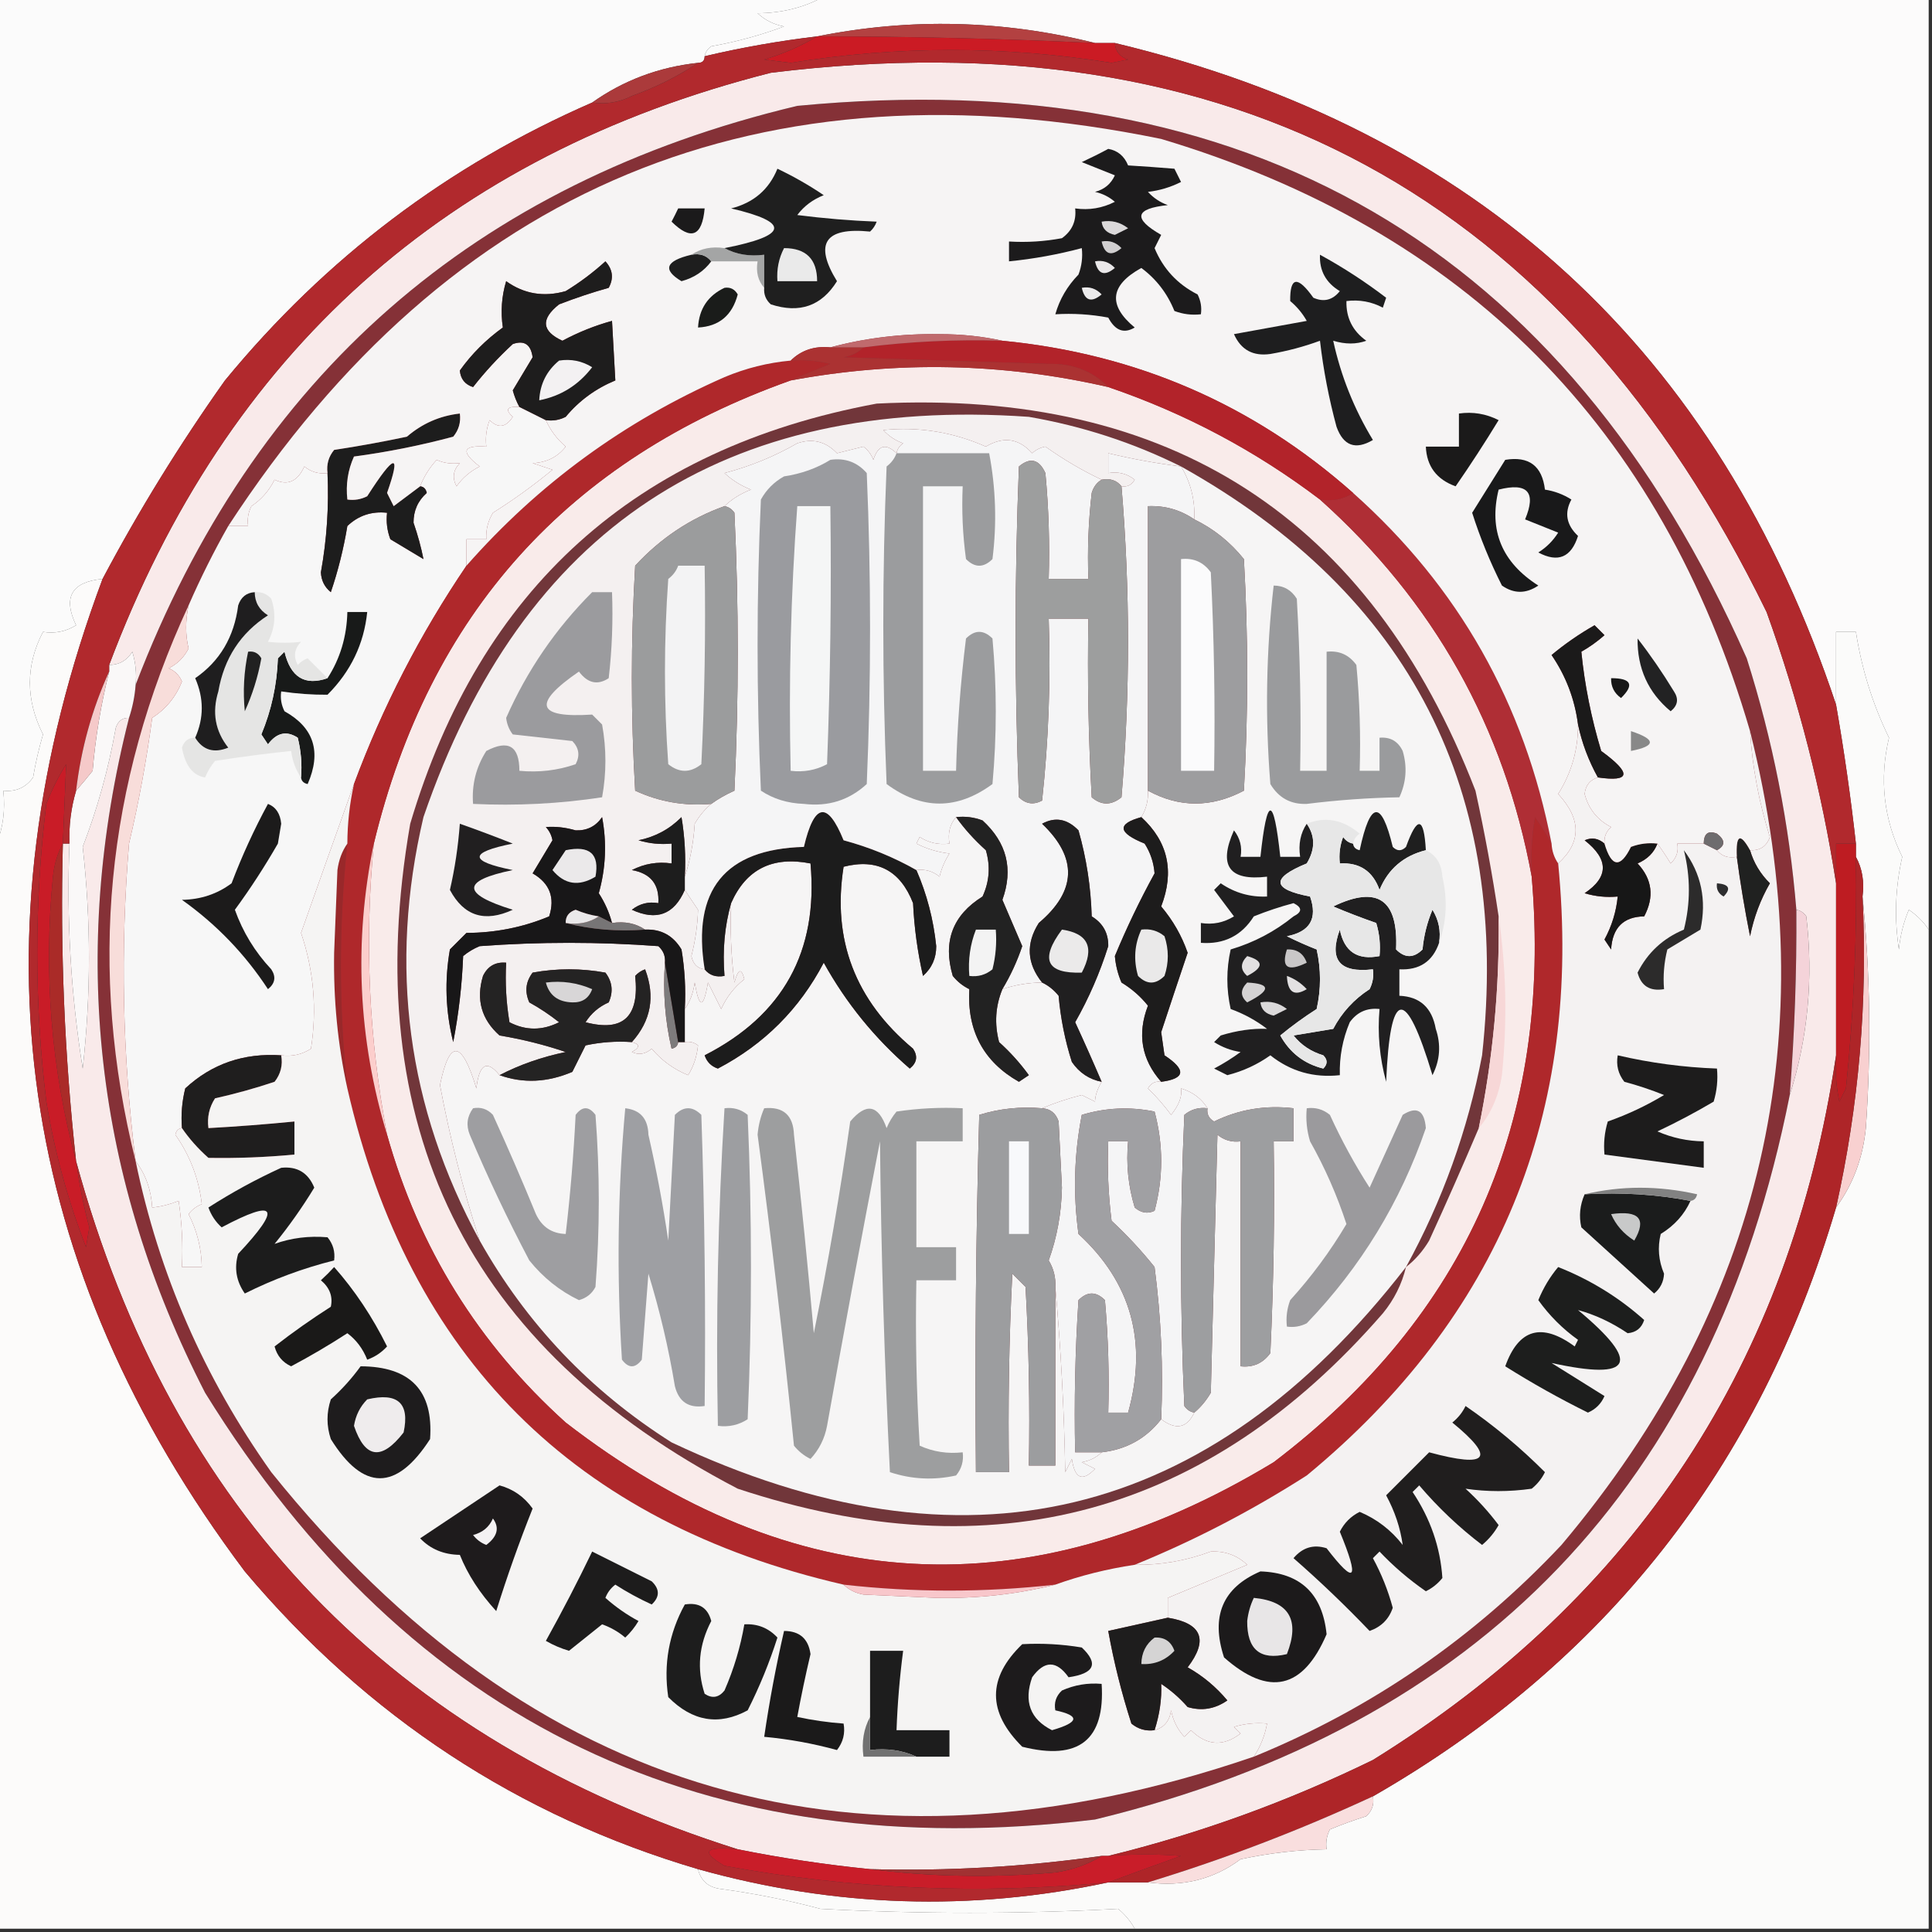 <?xml version="1.0" encoding="UTF-8"?>
<!DOCTYPE svg PUBLIC "-//W3C//DTD SVG 1.1//EN" "http://www.w3.org/Graphics/SVG/1.1/DTD/svg11.dtd">
<svg xmlns="http://www.w3.org/2000/svg" version="1.1" width="292px" height="292px" style="shape-rendering:geometricPrecision; text-rendering:geometricPrecision; image-rendering:optimizeQuality; fill-rule:evenodd; clip-rule:evenodd" xmlns:xlink="http://www.w3.org/1999/xlink">
<rect width="100%" height="100%" fill="#333333" stroke="none"/>
<g><path style="opacity:1" fill="#fbfbfb" d="M -0.5,-0.5 C 41.167,-0.5 82.833,-0.5 124.5,-0.5C 121.512,1.14 118.179,1.974 114.5,2C 115.623,3.044 116.956,3.71 118.5,4C 114.988,5.314 111.321,6.314 107.5,7C 106.944,7.383 106.611,7.883 106.5,8.5C 106.5,9.167 106.167,9.5 105.5,9.5C 99.577,10.138 94.244,12.138 89.5,15.5C 67.712,24.996 49.212,38.996 34,57.5C 27.146,67.163 20.979,77.163 15.5,87.5C 10.81,87.94 9.476,90.274 11.5,94.5C 9.955,95.452 8.288,95.785 6.5,95.5C 3.857,100.577 3.857,105.743 6.5,111C 5.873,113.135 5.373,115.302 5,117.5C 3.89,119.037 2.39,119.703 0.5,119.5C 0.806,122.385 0.473,125.052 -0.5,127.5C -0.5,84.833 -0.5,42.167 -0.5,-0.5 Z"/></g>
<g><path style="opacity:1" fill="#fcfbfb" d="M 124.5,-0.5 C 180.167,-0.5 235.833,-0.5 291.5,-0.5C 291.5,46.5 291.5,93.5 291.5,140.5C 290.735,139.34 289.735,138.34 288.5,137.5C 287.692,139.423 287.192,141.423 287,143.5C 286.281,138.799 286.447,134.133 287.5,129.5C 284.684,123.78 284.017,117.78 285.5,111.5C 283.042,106.457 281.376,101.124 280.5,95.5C 279.5,95.5 278.5,95.5 277.5,95.5C 277.5,99.167 277.5,102.833 277.5,106.5C 259.652,52.984 223.318,19.651 168.5,6.5C 167.5,6.5 166.5,6.5 165.5,6.5C 151.565,3.012 137.565,2.679 123.5,5.5C 117.771,6.177 112.105,7.177 106.5,8.5C 106.611,7.883 106.944,7.383 107.5,7C 111.321,6.314 114.988,5.314 118.5,4C 116.956,3.71 115.623,3.044 114.5,2C 118.179,1.974 121.512,1.14 124.5,-0.5 Z"/></g>
<g><path style="opacity:1" fill="#b34141" d="M 165.5,6.5 C 151.51,5.834 137.51,5.5 123.5,5.5C 137.565,2.679 151.565,3.012 165.5,6.5 Z"/></g>
<g><path style="opacity:1" fill="#cb1b24" d="M 123.5,5.5 C 137.51,5.5 151.51,5.834 165.5,6.5C 166.5,6.5 167.5,6.5 168.5,6.5C 168.577,7.75 169.244,8.583 170.5,9C 169.667,9.167 168.833,9.333 168,9.5C 151.816,6.913 135.649,6.913 119.5,9.5C 118.167,9.333 116.833,9.167 115.5,9C 118.401,8.125 121.068,6.958 123.5,5.5 Z"/></g>
<g><path style="opacity:1" fill="#ab3a3b" d="M 105.5,9.5 C 102.471,11.526 99.138,13.193 95.5,14.5C 93.604,15.466 91.604,15.799 89.5,15.5C 94.244,12.138 99.577,10.138 105.5,9.5 Z"/></g>
<g><path style="opacity:1" fill="#853137" d="M 271.5,137.5 C 271.566,146.852 271.232,156.185 270.5,165.5C 258.828,224.339 223.828,260.839 165.5,275C 106.804,282.066 61.97,260.566 31,210.5C 14.317,178.006 10.483,144.006 19.5,108.5C 20.038,106.883 20.371,105.216 20.5,103.5C 38.36,56.816 71.693,27.649 120.5,16C 188.665,9.482 236.498,37.316 264,99.5C 267.937,111.897 270.437,124.563 271.5,137.5 Z"/></g>
<g><path style="opacity:1" fill="#f9eaea" d="M 277.5,133.5 C 277.5,142.167 277.5,150.833 277.5,159.5C 270.579,205.854 247.246,241.354 207.5,266C 194.588,272.302 181.255,277.136 167.5,280.5C 167.167,280.5 166.833,280.5 166.5,280.5C 154.903,282.149 143.236,282.816 131.5,282.5C 124.778,281.827 118.112,280.827 111.5,279.5C 59.253,262.995 25.919,228.328 11.5,175.5C 9.749,159.561 9.082,143.561 9.5,127.5C 9.833,127.5 10.167,127.5 10.5,127.5C 10.041,138.919 10.708,150.252 12.5,161.5C 13.755,150.33 13.755,139.164 12.5,128C 14.731,122.22 16.398,116.22 17.5,110C 17.836,108.97 18.503,108.47 19.5,108.5C 10.483,144.006 14.317,178.006 31,210.5C 61.97,260.566 106.804,282.066 165.5,275C 223.828,260.839 258.828,224.339 270.5,165.5C 273.254,156.828 274.088,147.828 273,138.5C 272.617,137.944 272.117,137.611 271.5,137.5C 270.437,124.563 267.937,111.897 264,99.5C 236.498,37.316 188.665,9.482 120.5,16C 71.693,27.649 38.36,56.816 20.5,103.5C 20.66,101.801 20.494,100.134 20,98.5C 19.184,99.823 18.017,100.489 16.5,100.5C 34.254,53.246 67.587,23.412 116.5,11C 186.161,2.411 236.328,29.577 267,92.5C 271.852,105.961 275.352,119.628 277.5,133.5 Z"/></g>
<g><path style="opacity:1" fill="#f7f7f7" d="M 78.5,61.5 C 79.833,62.167 81.167,62.833 82.5,63.5C 83.174,65.025 84.174,66.358 85.5,67.5C 84.286,69.069 82.619,69.902 80.5,70C 81.5,70.333 82.5,70.667 83.5,71C 80.64,73.36 77.64,75.527 74.5,77.5C 73.754,78.736 73.421,80.07 73.5,81.5C 72.5,81.5 71.5,81.5 70.5,81.5C 70.5,82.833 70.5,84.167 70.5,85.5C 63.511,95.81 57.845,106.81 53.5,118.5C 50.706,126.309 48.039,133.809 45.5,141C 47.426,146.699 47.926,152.533 47,158.5C 45.644,159.38 44.144,159.714 42.5,159.5C 36.835,159.12 32.002,160.787 28,164.5C 27.505,166.473 27.338,168.473 27.5,170.5C 26.957,170.56 26.624,170.893 26.5,171.5C 28.721,174.662 30.055,178.162 30.5,182C 29.692,182.308 29.025,182.808 28.5,183.5C 29.785,186.021 30.452,188.687 30.5,191.5C 29.5,191.5 28.5,191.5 27.5,191.5C 27.665,188.15 27.498,184.817 27,181.5C 25.602,182.051 24.268,182.384 23,182.5C 22.844,179.809 22.011,177.476 20.5,175.5C 18.501,159.538 18.168,143.538 19.5,127.5C 20.981,121.225 22.147,114.891 23,108.5C 25.092,107.148 26.592,105.314 27.5,103C 27.095,102.055 26.428,101.388 25.5,101C 26.833,100.333 27.833,99.333 28.5,98C 28.014,95.973 28.014,93.807 28.5,91.5C 30.323,87.333 32.323,83.333 34.5,79.5C 35.5,79.5 36.5,79.5 37.5,79.5C 37.35,78.448 37.517,77.448 38,76.5C 39.507,75.495 40.673,74.162 41.5,72.5C 43.47,73.443 44.97,72.776 46,70.5C 47.011,71.337 48.178,71.67 49.5,71.5C 49.727,76.544 49.394,81.544 48.5,86.5C 48.556,87.737 49.056,88.737 50,89.5C 51.087,86.309 51.92,82.975 52.5,79.5C 54.173,77.914 56.173,77.247 58.5,77.5C 58.343,78.873 58.51,80.207 59,81.5C 60.667,82.5 62.333,83.5 64,84.5C 63.656,82.742 63.156,80.909 62.5,79C 62.493,77.188 63.16,75.688 64.5,74.5C 64.376,73.893 64.043,73.56 63.5,73.5C 64.072,72.027 64.905,70.693 66,69.5C 67.008,69.982 68.175,70.148 69.5,70C 68.483,71.049 68.316,72.216 69,73.5C 69.9,72.23 71.066,71.23 72.5,70.5C 69.567,68.262 69.901,67.262 73.5,67.5C 73.343,66.127 73.51,64.793 74,63.5C 75.297,64.784 76.464,64.617 77.5,63C 76.288,61.893 76.621,61.393 78.5,61.5 Z"/></g>
<g><path style="opacity:1" fill="#fbfbfa" d="M 291.5,140.5 C 291.5,190.833 291.5,241.167 291.5,291.5C 251.5,291.5 211.5,291.5 171.5,291.5C 170.878,290.373 170.045,289.373 169,288.5C 154.093,289.291 139.093,289.291 124,288.5C 119.061,287.182 114.061,286.182 109,285.5C 107.092,285.285 105.926,284.285 105.5,282.5C 126.12,288.277 146.786,288.943 167.5,284.5C 169.5,284.5 171.5,284.5 173.5,284.5C 178.771,285.202 183.437,284.035 187.5,281C 191.79,280.077 196.123,279.577 200.5,279.5C 200.351,278.448 200.517,277.448 201,276.5C 202.785,275.76 204.618,275.093 206.5,274.5C 207.386,273.675 207.719,272.675 207.5,271.5C 242.623,251.347 265.957,221.681 277.5,182.5C 280.049,179.034 281.549,175.034 282,170.5C 282.826,158.659 282.659,146.993 281.5,135.5C 281.795,133.265 281.461,131.265 280.5,129.5C 280.5,128.833 280.5,128.167 280.5,127.5C 279.718,120.482 278.718,113.482 277.5,106.5C 277.5,102.833 277.5,99.167 277.5,95.5C 278.5,95.5 279.5,95.5 280.5,95.5C 281.376,101.124 283.042,106.457 285.5,111.5C 284.017,117.78 284.684,123.78 287.5,129.5C 286.447,134.133 286.281,138.799 287,143.5C 287.192,141.423 287.692,139.423 288.5,137.5C 289.735,138.34 290.735,139.34 291.5,140.5 Z"/></g>
<g><path style="opacity:1" fill="#be1c22" d="M 280.5,127.5 C 280.5,128.167 280.5,128.833 280.5,129.5C 280.693,141.197 280.193,152.864 279,164.5C 278.667,165.167 278.333,165.833 278,166.5C 277.503,164.19 277.337,161.857 277.5,159.5C 277.5,150.833 277.5,142.167 277.5,133.5C 277.5,131.5 277.5,129.5 277.5,127.5C 278.5,127.5 279.5,127.5 280.5,127.5 Z"/></g>
<g><path style="opacity:1" fill="#1c1b1b" d="M 40.5,121.5 C 41.694,121.97 42.36,122.97 42.5,124.5C 42.333,125.5 42.167,126.5 42,127.5C 39.994,130.992 37.828,134.326 35.5,137.5C 36.701,140.872 38.535,143.872 41,146.5C 41.749,147.635 41.583,148.635 40.5,149.5C 37.022,144.188 32.688,139.688 27.5,136C 30.334,135.955 32.834,135.121 35,133.5C 36.574,129.354 38.407,125.354 40.5,121.5 Z"/></g>
<g><path style="opacity:1" fill="#f8ddda" d="M 28.5,91.5 C 28.014,93.807 28.014,95.973 28.5,98C 27.833,99.333 26.833,100.333 25.5,101C 26.428,101.388 27.095,102.055 27.5,103C 26.592,105.314 25.092,107.148 23,108.5C 22.147,114.891 20.981,121.225 19.5,127.5C 18.168,143.538 18.501,159.538 20.5,175.5C 13.28,146.588 15.947,118.588 28.5,91.5 Z"/></g>
<g><path style="opacity:1" fill="#aa2b28" d="M 9.5,127.5 C 9.082,143.561 9.749,159.561 11.5,175.5C 7.735,161.531 6.569,147.197 8,132.5C 8.198,130.618 8.698,128.952 9.5,127.5 Z"/></g>
<g><path style="opacity:1" fill="#faf8f8" d="M 20.5,103.5 C 20.371,105.216 20.038,106.883 19.5,108.5C 18.503,108.47 17.836,108.97 17.5,110C 16.398,116.22 14.731,122.22 12.5,128C 13.755,139.164 13.755,150.33 12.5,161.5C 10.708,150.252 10.041,138.919 10.5,127.5C 10.401,124.763 10.735,122.096 11.5,119.5C 12.315,118.571 13.148,117.571 14,116.5C 14.427,111.41 15.26,106.41 16.5,101.5C 16.5,101.167 16.5,100.833 16.5,100.5C 18.017,100.489 19.184,99.823 20,98.5C 20.494,100.134 20.66,101.801 20.5,103.5 Z"/></g>
<g><path style="opacity:1" fill="#99282a" d="M 52.5,127.5 C 51.2,139.832 51.2,152.165 52.5,164.5C 51.047,157.891 50.38,151.058 50.5,144C 50.667,139.833 50.833,135.667 51,131.5C 51.21,129.942 51.71,128.609 52.5,127.5 Z"/></g>
<g><path style="opacity:1" fill="#c91c27" d="M 9.5,127.5 C 8.698,128.952 8.198,130.618 8,132.5C 6.569,147.197 7.735,161.531 11.5,175.5C 11.954,178.865 12.62,182.198 13.5,185.5C 13.333,186.5 13.167,187.5 13,188.5C 10.249,181.434 8.249,174.101 7,166.5C 5.166,151.492 5.166,136.492 7,121.5C 7.815,119.377 8.815,117.377 10,115.5C 9.842,119.459 9.675,123.459 9.5,127.5 Z"/></g>
<g><path style="opacity:1" fill="#f4d3d9" d="M 271.5,137.5 C 272.117,137.611 272.617,137.944 273,138.5C 274.088,147.828 273.254,156.828 270.5,165.5C 271.232,156.185 271.566,146.852 271.5,137.5 Z"/></g>
<g><path style="opacity:1" fill="#fcfbfa" d="M 15.5,87.5 C -4.663,141.544 2.504,191.544 37,237.5C 55.501,259.474 78.334,274.474 105.5,282.5C 105.926,284.285 107.092,285.285 109,285.5C 114.061,286.182 119.061,287.182 124,288.5C 139.093,289.291 154.093,289.291 169,288.5C 170.045,289.373 170.878,290.373 171.5,291.5C 114.167,291.5 56.833,291.5 -0.5,291.5C -0.5,236.833 -0.5,182.167 -0.5,127.5C 0.473,125.052 0.806,122.385 0.5,119.5C 2.39,119.703 3.89,119.037 5,117.5C 5.373,115.302 5.873,113.135 6.5,111C 3.857,105.743 3.857,100.577 6.5,95.5C 8.288,95.785 9.955,95.452 11.5,94.5C 9.476,90.274 10.81,87.94 15.5,87.5 Z"/></g>
<g><path style="opacity:1" fill="#f8d0d0" d="M 281.5,135.5 C 282.659,146.993 282.826,158.659 282,170.5C 281.549,175.034 280.049,179.034 277.5,182.5C 280.955,167.045 282.288,151.378 281.5,135.5 Z"/></g>
<g><path style="opacity:1" fill="#1f1e1e" d="M 42.5,159.5 C 42.762,160.978 42.429,162.311 41.5,163.5C 38.55,164.488 35.55,165.321 32.5,166C 31.62,167.356 31.287,168.856 31.5,170.5C 35.842,170.261 40.176,169.927 44.5,169.5C 44.5,171.167 44.5,172.833 44.5,174.5C 40.152,174.909 35.819,175.076 31.5,175C 29.93,173.603 28.596,172.103 27.5,170.5C 27.338,168.473 27.505,166.473 28,164.5C 32.002,160.787 36.835,159.12 42.5,159.5 Z"/></g>
<g><path style="opacity:1" fill="#f9ebea" d="M 167.5,58.5 C 179.113,62.46 189.779,68.127 199.5,75.5C 216.686,90.876 227.353,109.876 231.5,132.5C 234.647,169.352 221.647,198.852 192.5,221C 155.382,243.451 119.715,241.451 85.5,215C 72.306,203.114 63.306,188.614 58.5,171.5C 55.737,156.92 55.071,142.254 56.5,127.5C 64.875,92.793 85.875,69.459 119.5,57.5C 135.597,54.505 151.597,54.838 167.5,58.5 Z"/></g>
<g><path style="opacity:1" fill="#71363a" d="M 226.5,138.5 C 226.652,149.284 225.652,159.95 223.5,170.5C 221.121,176.107 218.621,181.774 216,187.5C 215.051,189.093 213.885,190.426 212.5,191.5C 211.872,194.09 210.705,196.423 209,198.5C 182.554,228.933 150.054,237.766 111.5,225C 70.556,203.678 54.056,170.178 62,124.5C 72.568,88.93 96.068,67.764 132.5,61C 176.891,58.765 207.058,78.265 223,119.5C 224.386,125.817 225.552,132.151 226.5,138.5 Z"/></g>
<g><path style="opacity:1" fill="#f6f5f5" d="M 178.5,70.5 C 213.2,89.895 228.366,119.561 224,159.5C 221.845,170.8 218.012,181.466 212.5,191.5C 182.671,230.035 145.671,238.868 101.5,218C 89.239,210.241 79.572,200.074 72.5,187.5C 69.995,179.814 67.995,171.98 66.5,164C 67.944,156.994 69.777,157.161 72,164.5C 72.422,160.795 73.588,160.128 75.5,162.5C 79.074,163.774 82.741,163.607 86.5,162C 87.167,160.667 87.833,159.333 88.5,158C 90.81,157.503 93.143,157.337 95.5,157.5C 96.738,157.81 96.738,158.31 95.5,159C 96.549,159.492 97.549,159.326 98.5,158.5C 99.988,160.271 101.821,161.604 104,162.5C 104.824,161.192 105.324,159.692 105.5,158C 104.906,157.536 104.239,157.369 103.5,157.5C 103.5,155.833 103.5,154.167 103.5,152.5C 104.29,151.391 104.79,150.058 105,148.5C 105.667,152.5 106.333,152.5 107,148.5C 107.667,149.833 108.333,151.167 109,152.5C 109.81,150.694 110.976,149.194 112.5,148C 112.056,146.238 111.556,146.405 111,148.5C 110.501,144.514 110.334,140.514 110.5,136.5C 112.762,131.368 116.762,129.368 122.5,130.5C 123.694,143.779 118.361,153.446 106.5,159.5C 106.833,160.5 107.5,161.167 108.5,161.5C 115.5,157.833 120.833,152.5 124.5,145.5C 127.886,151.606 132.219,156.94 137.5,161.5C 138.583,160.635 138.749,159.635 138,158.5C 129.253,151.198 125.753,142.031 127.5,131C 132.562,129.709 136.062,131.542 138,136.5C 138.175,140.211 138.675,143.878 139.5,147.5C 140.84,146.312 141.507,144.812 141.5,143C 141.082,138.962 140.082,135.128 138.5,131.5C 139.822,131.33 140.989,131.663 142,132.5C 142.309,131.234 142.809,130.067 143.5,129C 141.744,128.798 140.078,128.298 138.5,127.5C 138.667,127.167 138.833,126.833 139,126.5C 140.356,127.38 141.856,127.714 143.5,127.5C 143.232,125.901 143.566,124.568 144.5,123.5C 145.742,125.25 147.242,126.917 149,128.5C 149.711,130.899 149.544,133.232 148.5,135.5C 143.971,138.318 142.471,142.318 144,147.5C 144.689,148.357 145.522,149.023 146.5,149.5C 146.147,155.798 148.647,160.465 154,163.5C 154.5,163.167 155,162.833 155.5,162.5C 154.185,160.684 152.685,159.017 151,157.5C 150.278,154.739 150.445,152.073 151.5,149.5C 153.435,148.85 155.435,148.517 157.5,148.5C 158.458,148.953 159.292,149.619 160,150.5C 160.297,153.914 160.964,157.247 162,160.5C 163.129,162.141 164.629,163.141 166.5,163.5C 165.851,164.606 165.517,165.606 165.5,166.5C 164.833,166.167 164.167,165.833 163.5,165.5C 161.343,166.05 159.343,166.717 157.5,167.5C 154.223,167.216 151.057,167.549 148,168.5C 147.5,186.497 147.333,204.497 147.5,222.5C 149.167,222.5 150.833,222.5 152.5,222.5C 152.334,212.494 152.5,202.494 153,192.5C 153.667,193.167 154.333,193.833 155,194.5C 155.5,203.494 155.666,212.494 155.5,221.5C 156.833,221.5 158.167,221.5 159.5,221.5C 159.5,212.5 159.5,203.5 159.5,194.5C 160.33,203.658 160.83,212.991 161,222.5C 161.333,221.833 161.667,221.167 162,220.5C 162.427,223.493 163.594,223.993 165.5,222C 164.833,221.667 164.167,221.333 163.5,221C 164.737,220.768 165.737,220.268 166.5,219.5C 170.241,219.076 173.241,217.409 175.5,214.5C 177.726,216.18 179.393,215.847 180.5,213.5C 181.469,212.691 182.302,211.691 183,210.5C 183.333,197.5 183.667,184.5 184,171.5C 185.011,172.337 186.178,172.67 187.5,172.5C 187.5,183.833 187.5,195.167 187.5,206.5C 189.39,206.703 190.89,206.037 192,204.5C 192.5,193.839 192.667,183.172 192.5,172.5C 193.5,172.5 194.5,172.5 195.5,172.5C 195.5,170.833 195.5,169.167 195.5,167.5C 191.241,167.003 187.241,167.669 183.5,169.5C 182.702,169.043 182.369,168.376 182.5,167.5C 181.594,166.035 180.261,165.035 178.5,164.5C 178.693,165.688 178.193,167.022 177,168.5C 175.933,167.057 174.766,165.724 173.5,164.5C 173.957,163.702 174.624,163.369 175.5,163.5C 179.157,163.026 179.324,161.693 176,159.5C 175.833,158.333 175.667,157.167 175.5,156C 176.811,152.011 178.144,148.011 179.5,144C 178.612,141.438 177.279,139.104 175.5,137C 177.535,131.703 176.535,127.203 172.5,123.5C 173.234,122.292 173.567,120.959 173.5,119.5C 178.245,122.091 183.079,122.091 188,119.5C 188.667,107.833 188.667,96.167 188,84.5C 185.914,81.906 183.414,79.906 180.5,78.5C 180.635,75.582 179.968,72.916 178.5,70.5 Z"/></g>
<g><path style="opacity:1" fill="#201f20" d="M 197.5,124.5 C 198.793,126.364 198.793,128.364 197.5,130.5C 192.052,132.729 192.219,134.396 198,135.5C 199.163,138.827 197.997,140.827 194.5,141.5C 195.991,142.244 197.491,142.91 199,143.5C 199.667,146.5 199.667,149.5 199,152.5C 197.054,153.747 195.22,155.08 193.5,156.5C 194.952,159.122 197.119,160.788 200,161.5C 200.667,160.833 200.667,160.167 200,159.5C 198.155,158.95 196.655,157.95 195.5,156.5C 197.5,156.167 199.5,155.833 201.5,155.5C 202.809,153.024 204.642,151.024 207,149.5C 207.483,148.552 207.649,147.552 207.5,146.5C 202.477,147.087 200.811,145.087 202.5,140.5C 203.159,143.824 205.159,145.157 208.5,144.5C 208.66,142.801 208.494,141.134 208,139.5C 205.825,138.745 203.659,137.912 201.5,137C 208.19,133.77 211.356,135.937 211,143.5C 212.333,144.833 213.667,144.833 215,143.5C 215.192,141.423 215.692,139.423 216.5,137.5C 217.452,139.045 217.785,140.712 217.5,142.5C 216.535,145.32 214.535,146.653 211.5,146.5C 211.5,147.833 211.5,149.167 211.5,150.5C 214.595,150.626 216.428,152.293 217,155.5C 217.814,157.902 217.647,160.235 216.5,162.5C 212.43,148.973 210.097,149.307 209.5,163.5C 208.511,159.893 208.177,156.226 208.5,152.5C 206.61,152.297 205.11,152.963 204,154.5C 202.921,157.063 202.421,159.729 202.5,162.5C 198.56,162.93 195.06,161.93 192,159.5C 190.039,160.897 187.872,161.897 185.5,162.5C 184.833,162.167 184.167,161.833 183.5,161.5C 184.908,160.757 186.241,159.923 187.5,159C 186.062,158.781 184.729,158.281 183.5,157.5C 183.833,157.167 184.167,156.833 184.5,156.5C 186.93,155.75 189.264,155.417 191.5,155.5C 189.821,154.218 187.987,153.218 186,152.5C 185.333,149.5 185.333,146.5 186,143.5C 189.512,142.457 192.679,140.791 195.5,138.5C 196.833,137.833 196.833,137.167 195.5,136.5C 193.465,137.041 191.465,137.708 189.5,138.5C 187.657,141.422 184.99,142.755 181.5,142.5C 181.5,141.5 181.5,140.5 181.5,139.5C 183.288,139.785 184.955,139.452 186.5,138.5C 185.5,137.167 184.5,135.833 183.5,134.5C 183.833,134.167 184.167,133.833 184.5,133.5C 186.618,134.946 188.951,135.613 191.5,135.5C 191.5,134.5 191.5,133.5 191.5,132.5C 185.765,133.179 184.098,130.845 186.5,125.5C 187.429,126.689 187.762,128.022 187.5,129.5C 188.5,129.5 189.5,129.5 190.5,129.5C 191.5,120.167 192.5,120.167 193.5,129.5C 194.5,129.5 195.5,129.5 196.5,129.5C 196.216,127.585 196.549,125.919 197.5,124.5 Z"/></g>
<g><path style="opacity:1" fill="#f4f0f0" d="M 178.5,70.5 C 174.788,70.039 171.121,69.373 167.5,68.5C 167.5,69.5 167.5,70.5 167.5,71.5C 168.978,71.238 170.311,71.571 171.5,72.5C 171.043,73.297 170.376,73.631 169.5,73.5C 168.791,72.596 167.791,72.263 166.5,72.5C 163.588,71.123 160.754,69.457 158,67.5C 157.228,67.645 156.561,67.978 156,68.5C 153.984,66.249 151.651,65.916 149,67.5C 144.024,65.295 138.857,64.462 133.5,65C 134.328,65.915 135.328,66.581 136.5,67C 135.944,67.383 135.611,67.883 135.5,68.5C 133.871,66.94 132.704,67.273 132,69.5C 131.692,68.692 131.192,68.025 130.5,67.5C 129.167,67.833 127.833,68.167 126.5,68.5C 124.807,66.721 122.807,66.221 120.5,67C 117.044,68.986 113.378,70.486 109.5,71.5C 110.665,72.584 111.998,73.417 113.5,74C 111.934,74.608 110.6,75.442 109.5,76.5C 104.329,78.346 99.829,81.346 96,85.5C 95.333,96.833 95.333,108.167 96,119.5C 99.62,121.183 103.454,121.85 107.5,121.5C 106.531,122.309 105.698,123.309 105,124.5C 104.817,127.365 104.317,130.031 103.5,132.5C 103.665,129.482 103.498,126.482 103,123.5C 101.2,125.317 99.034,126.484 96.5,127C 98.134,127.494 99.801,127.66 101.5,127.5C 101.5,128.5 101.5,129.5 101.5,130.5C 99.396,130.201 97.396,130.534 95.5,131.5C 98.342,132.004 99.675,133.671 99.5,136.5C 98.022,136.238 96.689,136.571 95.5,137.5C 99.227,139.225 101.893,138.225 103.5,134.5C 104.141,135.482 104.807,136.482 105.5,137.5C 105.438,139.8 105.105,142.133 104.5,144.5C 104.747,145.713 105.414,146.38 106.5,146.5C 107.209,147.404 108.209,147.737 109.5,147.5C 109.185,143.629 109.518,139.962 110.5,136.5C 110.334,140.514 110.501,144.514 111,148.5C 111.556,146.405 112.056,146.238 112.5,148C 110.976,149.194 109.81,150.694 109,152.5C 108.333,151.167 107.667,149.833 107,148.5C 106.333,152.5 105.667,152.5 105,148.5C 104.79,150.058 104.29,151.391 103.5,152.5C 103.665,149.482 103.498,146.482 103,143.5C 101.736,141.393 99.903,140.393 97.5,140.5C 96.081,139.549 94.415,139.216 92.5,139.5C 92.081,137.906 91.414,136.406 90.5,135C 91.562,131.211 91.729,127.377 91,123.5C 90.044,124.894 88.711,125.561 87,125.5C 85.45,125.05 83.95,124.883 82.5,125C 83.022,125.561 83.355,126.228 83.5,127C 82.5,128.667 81.5,130.333 80.5,132C 83.081,133.49 83.915,135.657 83,138.5C 79.06,140.15 74.893,140.983 70.5,141C 69.667,141.833 68.833,142.667 68,143.5C 67.172,148.202 67.338,152.869 68.5,157.5C 69.328,153.204 69.828,148.871 70,144.5C 70.75,143.874 71.584,143.374 72.5,143C 81.5,142.333 90.5,142.333 99.5,143C 100.252,143.671 100.586,144.504 100.5,145.5C 100.174,149.884 100.508,154.217 101.5,158.5C 102.107,158.376 102.44,158.043 102.5,157.5C 102.833,157.5 103.167,157.5 103.5,157.5C 104.239,157.369 104.906,157.536 105.5,158C 105.324,159.692 104.824,161.192 104,162.5C 101.821,161.604 99.988,160.271 98.5,158.5C 97.549,159.326 96.549,159.492 95.5,159C 96.738,158.31 96.738,157.81 95.5,157.5C 98.391,154.274 99.057,150.607 97.5,146.5C 96.914,146.709 96.414,147.043 96,147.5C 96.671,153.672 94.171,156.006 88.5,154.5C 89.347,153.155 90.513,152.155 92,151.5C 92.72,149.888 92.554,148.388 91.5,147C 87.833,146.333 84.167,146.333 80.5,147C 79.446,148.388 79.28,149.888 80,151.5C 81.586,152.376 83.086,153.376 84.5,154.5C 81.966,155.777 79.466,155.777 77,154.5C 76.502,151.518 76.335,148.518 76.5,145.5C 74.876,145.36 73.71,146.027 73,147.5C 71.925,151.067 72.758,154.067 75.5,156.5C 78.975,157.08 82.309,157.913 85.5,159C 81.862,159.759 78.529,160.925 75.5,162.5C 73.588,160.128 72.422,160.795 72,164.5C 69.777,157.161 67.944,156.994 66.5,164C 67.995,171.98 69.995,179.814 72.5,187.5C 61.541,167.387 58.708,146.054 64,123.5C 78.928,79.944 109.428,59.777 155.5,63C 163.618,64.407 171.285,66.907 178.5,70.5 Z"/></g>
<g><path style="opacity:1" fill="#1c1c1c" d="M 138.5,131.5 C 140.082,135.128 141.082,138.962 141.5,143C 141.507,144.812 140.84,146.312 139.5,147.5C 138.675,143.878 138.175,140.211 138,136.5C 136.062,131.542 132.562,129.709 127.5,131C 125.753,142.031 129.253,151.198 138,158.5C 138.749,159.635 138.583,160.635 137.5,161.5C 132.219,156.94 127.886,151.606 124.5,145.5C 120.833,152.5 115.5,157.833 108.5,161.5C 107.5,161.167 106.833,160.5 106.5,159.5C 118.361,153.446 123.694,143.779 122.5,130.5C 116.762,129.368 112.762,131.368 110.5,136.5C 109.518,139.962 109.185,143.629 109.5,147.5C 108.209,147.737 107.209,147.404 106.5,146.5C 104.557,134.506 109.557,128.34 121.5,128C 123.064,121.346 125.064,121.013 127.5,127C 131.41,128.053 135.077,129.553 138.5,131.5 Z"/></g>
<g><path style="opacity:1" fill="#1f1f1f" d="M 215.5,128.5 C 212.134,129.342 209.801,131.342 208.5,134.5C 207.491,131.663 205.491,130.33 202.5,130.5C 202.343,129.127 202.51,127.793 203,126.5C 203.383,127.056 203.883,127.389 204.5,127.5C 204.56,128.043 204.893,128.376 205.5,128.5C 207.104,121.004 208.771,120.837 210.5,128C 211.167,128.667 211.833,128.667 212.5,128C 214.218,123.254 215.218,123.421 215.5,128.5 Z"/></g>
<g><path style="opacity:1" fill="#f5f5f6" d="M 166.5,72.5 C 165.778,72.918 165.278,73.584 165,74.5C 164.501,78.821 164.334,83.154 164.5,87.5C 162.5,87.5 160.5,87.5 158.5,87.5C 158.666,82.156 158.499,76.823 158,71.5C 157.047,69.408 155.714,69.075 154,70.5C 153.333,87.167 153.333,103.833 154,120.5C 155.049,121.517 156.216,121.684 157.5,121C 158.485,111.917 158.818,102.751 158.5,93.5C 160.5,93.5 162.5,93.5 164.5,93.5C 164.334,102.506 164.5,111.506 165,120.5C 166.458,121.747 167.958,121.747 169.5,120.5C 170.816,104.77 170.816,89.103 169.5,73.5C 170.376,73.631 171.043,73.297 171.5,72.5C 170.311,71.571 168.978,71.238 167.5,71.5C 167.5,70.5 167.5,69.5 167.5,68.5C 171.121,69.373 174.788,70.039 178.5,70.5C 179.968,72.916 180.635,75.582 180.5,78.5C 178.412,77.061 176.079,76.394 173.5,76.5C 173.5,90.833 173.5,105.167 173.5,119.5C 173.567,120.959 173.234,122.292 172.5,123.5C 168.777,124.524 168.943,125.857 173,127.5C 173.875,128.873 174.375,130.373 174.5,132C 172.27,136.061 170.27,140.228 168.5,144.5C 168.621,145.894 168.954,147.228 169.5,148.5C 171.053,149.439 172.387,150.606 173.5,152C 171.852,156.283 172.519,160.116 175.5,163.5C 174.624,163.369 173.957,163.702 173.5,164.5C 174.766,165.724 175.933,167.057 177,168.5C 178.193,167.022 178.693,165.688 178.5,164.5C 180.261,165.035 181.594,166.035 182.5,167.5C 181.178,167.33 180.011,167.663 179,168.5C 178.333,183.167 178.333,197.833 179,212.5C 179.383,213.056 179.883,213.389 180.5,213.5C 179.393,215.847 177.726,216.18 175.5,214.5C 175.831,206.804 175.497,199.138 174.5,191.5C 172.517,189.016 170.35,186.683 168,184.5C 167.501,180.514 167.334,176.514 167.5,172.5C 168.5,172.5 169.5,172.5 170.5,172.5C 170.18,175.898 170.513,179.232 171.5,182.5C 172.451,183.326 173.451,183.492 174.5,183C 175.833,178 175.833,173 174.5,168C 170.775,167.24 167.108,167.407 163.5,168.5C 162.336,174.472 162.17,180.472 163,186.5C 170.976,193.837 173.476,202.837 170.5,213.5C 169.5,213.5 168.5,213.5 167.5,213.5C 167.666,207.824 167.499,202.157 167,196.5C 165.667,195.167 164.333,195.167 163,196.5C 162.5,204.159 162.334,211.826 162.5,219.5C 163.833,219.5 165.167,219.5 166.5,219.5C 165.737,220.268 164.737,220.768 163.5,221C 164.167,221.333 164.833,221.667 165.5,222C 163.594,223.993 162.427,223.493 162,220.5C 161.667,221.167 161.333,221.833 161,222.5C 160.83,212.991 160.33,203.658 159.5,194.5C 159.579,193.07 159.246,191.736 158.5,190.5C 159.754,187.024 160.421,183.358 160.5,179.5C 160.333,176.167 160.167,172.833 160,169.5C 159.583,168.244 158.75,167.577 157.5,167.5C 159.343,166.717 161.343,166.05 163.5,165.5C 164.167,165.833 164.833,166.167 165.5,166.5C 165.517,165.606 165.851,164.606 166.5,163.5C 165.235,160.537 163.902,157.537 162.5,154.5C 164.566,150.865 166.233,147.032 167.5,143C 167.532,141.029 166.698,139.529 165,138.5C 164.87,134.049 164.204,129.716 163,125.5C 161.308,123.755 159.475,123.422 157.5,124.5C 162.899,129.652 162.733,134.652 157,139.5C 155.029,142.616 155.195,145.616 157.5,148.5C 155.435,148.517 153.435,148.85 151.5,149.5C 152.741,147.432 153.741,145.265 154.5,143C 153.5,140.667 152.5,138.333 151.5,136C 153.174,131.361 152.174,127.361 148.5,124C 147.207,123.51 145.873,123.343 144.5,123.5C 143.566,124.568 143.232,125.901 143.5,127.5C 141.856,127.714 140.356,127.38 139,126.5C 138.833,126.833 138.667,127.167 138.5,127.5C 140.078,128.298 141.744,128.798 143.5,129C 142.809,130.067 142.309,131.234 142,132.5C 140.989,131.663 139.822,131.33 138.5,131.5C 135.077,129.553 131.41,128.053 127.5,127C 125.064,121.013 123.064,121.346 121.5,128C 109.557,128.34 104.557,134.506 106.5,146.5C 105.414,146.38 104.747,145.713 104.5,144.5C 105.105,142.133 105.438,139.8 105.5,137.5C 104.807,136.482 104.141,135.482 103.5,134.5C 103.5,133.833 103.5,133.167 103.5,132.5C 104.317,130.031 104.817,127.365 105,124.5C 105.698,123.309 106.531,122.309 107.5,121.5C 108.531,120.751 109.698,120.085 111,119.5C 111.667,105.5 111.667,91.5 111,77.5C 110.617,76.944 110.117,76.611 109.5,76.5C 110.6,75.442 111.934,74.608 113.5,74C 111.998,73.417 110.665,72.584 109.5,71.5C 113.378,70.486 117.044,68.986 120.5,67C 122.807,66.221 124.807,66.721 126.5,68.5C 127.833,68.167 129.167,67.833 130.5,67.5C 131.192,68.025 131.692,68.692 132,69.5C 132.704,67.273 133.871,66.94 135.5,68.5C 135.611,67.883 135.944,67.383 136.5,67C 135.328,66.581 134.328,65.915 133.5,65C 138.857,64.462 144.024,65.295 149,67.5C 151.651,65.916 153.984,66.249 156,68.5C 156.561,67.978 157.228,67.645 158,67.5C 160.754,69.457 163.588,71.123 166.5,72.5 Z"/></g>
<g><path style="opacity:1" fill="#af282b" d="M 119.5,54.5 C 121.527,54.338 123.527,54.505 125.5,55C 123.389,55.845 121.389,56.678 119.5,57.5C 85.875,69.459 64.875,92.793 56.5,127.5C 53.441,142.325 54.108,156.991 58.5,171.5C 63.306,188.614 72.306,203.114 85.5,215C 119.715,241.451 155.382,243.451 192.5,221C 221.647,198.852 234.647,169.352 231.5,132.5C 231.335,129.482 231.502,126.482 232,123.5C 232.934,124.858 233.768,126.192 234.5,127.5C 234.557,128.609 234.89,129.609 235.5,130.5C 239.221,168.206 226.554,199.04 197.5,223C 189.17,228.33 180.504,232.83 171.5,236.5C 167.298,237.132 163.298,238.132 159.5,239.5C 148.822,240.701 138.155,240.701 127.5,239.5C 86.786,230.12 61.786,205.12 52.5,164.5C 51.2,152.165 51.2,139.832 52.5,127.5C 52.508,124.455 52.841,121.455 53.5,118.5C 57.845,106.81 63.511,95.81 70.5,85.5C 81.352,73.161 94.352,63.661 109.5,57C 112.72,55.648 116.053,54.814 119.5,54.5 Z"/></g>
<g><path style="opacity:1" fill="#9d9e9f" d="M 115.5,167.5 C 118.388,167.22 119.888,168.553 120,171.5C 121.11,181.488 122.11,191.488 123,201.5C 125.157,190.875 126.991,180.208 128.5,169.5C 130.913,166.623 132.747,166.956 134,170.5C 134.374,169.584 134.874,168.75 135.5,168C 138.817,167.502 142.15,167.335 145.5,167.5C 145.5,169.167 145.5,170.833 145.5,172.5C 143.167,172.5 140.833,172.5 138.5,172.5C 138.5,177.833 138.5,183.167 138.5,188.5C 140.5,188.5 142.5,188.5 144.5,188.5C 144.5,190.167 144.5,191.833 144.5,193.5C 142.5,193.5 140.5,193.5 138.5,193.5C 138.334,201.84 138.5,210.173 139,218.5C 141.041,219.423 143.208,219.756 145.5,219.5C 145.67,220.822 145.337,221.989 144.5,223C 141.106,223.752 137.773,223.585 134.5,222.5C 133.667,205.843 133.167,189.177 133,172.5C 130.227,186.802 127.561,201.135 125,215.5C 124.64,217.421 123.806,219.088 122.5,220.5C 121.522,220.023 120.689,219.357 120,218.5C 118.413,202.804 116.58,187.138 114.5,171.5C 114.623,170.075 114.957,168.742 115.5,167.5 Z"/></g>
<g><path style="opacity:1" fill="#9d9ea1" d="M 109.5,167.5 C 110.822,167.33 111.989,167.663 113,168.5C 113.667,183.833 113.667,199.167 113,214.5C 111.644,215.38 110.144,215.714 108.5,215.5C 108.183,199.422 108.516,183.422 109.5,167.5 Z"/></g>
<g><path style="opacity:1" fill="#9e9fa3" d="M 94.5,167.5 C 96.776,167.756 97.943,169.09 98,171.5C 99.209,176.793 100.209,182.126 101,187.5C 101.333,181.167 101.667,174.833 102,168.5C 103.333,167.167 104.667,167.167 106,168.5C 106.5,183.163 106.667,197.83 106.5,212.5C 104.089,212.863 102.589,211.863 102,209.5C 101.048,203.74 99.715,198.074 98,192.5C 97.667,196.833 97.333,201.167 97,205.5C 96,206.833 95,206.833 94,205.5C 93.188,192.758 93.354,180.091 94.5,167.5 Z"/></g>
<g><path style="opacity:1" fill="#9d9ea0" d="M 182.5,167.5 C 182.369,168.376 182.702,169.043 183.5,169.5C 187.241,167.669 191.241,167.003 195.5,167.5C 195.5,169.167 195.5,170.833 195.5,172.5C 194.5,172.5 193.5,172.5 192.5,172.5C 192.667,183.172 192.5,193.839 192,204.5C 190.89,206.037 189.39,206.703 187.5,206.5C 187.5,195.167 187.5,183.833 187.5,172.5C 186.178,172.67 185.011,172.337 184,171.5C 183.667,184.5 183.333,197.5 183,210.5C 182.302,211.691 181.469,212.691 180.5,213.5C 179.883,213.389 179.383,213.056 179,212.5C 178.333,197.833 178.333,183.167 179,168.5C 180.011,167.663 181.178,167.33 182.5,167.5 Z"/></g>
<g><path style="opacity:1" fill="#9e9ea1" d="M 71.5,167.5 C 72.675,167.281 73.675,167.614 74.5,168.5C 76.764,173.459 78.931,178.459 81,183.5C 81.908,185.439 83.408,186.439 85.5,186.5C 86.198,180.533 86.698,174.533 87,168.5C 88,167.167 89,167.167 90,168.5C 90.667,177.167 90.667,185.833 90,194.5C 89.481,195.516 88.647,196.182 87.5,196.5C 84.594,195.103 82.094,193.103 80,190.5C 76.711,184.257 73.711,177.924 71,171.5C 70.421,170.072 70.588,168.738 71.5,167.5 Z"/></g>
<g><path style="opacity:1" fill="#9c9d9f" d="M 157.5,167.5 C 158.75,167.577 159.583,168.244 160,169.5C 160.167,172.833 160.333,176.167 160.5,179.5C 160.421,183.358 159.754,187.024 158.5,190.5C 159.246,191.736 159.579,193.07 159.5,194.5C 159.5,203.5 159.5,212.5 159.5,221.5C 158.167,221.5 156.833,221.5 155.5,221.5C 155.666,212.494 155.5,203.494 155,194.5C 154.333,193.833 153.667,193.167 153,192.5C 152.5,202.494 152.334,212.494 152.5,222.5C 150.833,222.5 149.167,222.5 147.5,222.5C 147.333,204.497 147.5,186.497 148,168.5C 151.057,167.549 154.223,167.216 157.5,167.5 Z"/></g>
<g><path style="opacity:1" fill="#9b9a9d" d="M 197.5,167.5 C 198.822,167.33 199.989,167.663 201,168.5C 202.746,172.327 204.746,175.993 207,179.5C 208.659,175.868 210.326,172.201 212,168.5C 214.125,167.149 215.292,167.815 215.5,170.5C 211.662,181.68 205.662,191.513 197.5,200C 196.552,200.483 195.552,200.649 194.5,200.5C 194.343,199.127 194.51,197.793 195,196.5C 198.233,192.937 201.067,189.104 203.5,185C 202.079,180.657 200.246,176.491 198,172.5C 197.506,170.866 197.34,169.199 197.5,167.5 Z"/></g>
<g><path style="opacity:1" fill="#f8f9fb" d="M 152.5,172.5 C 153.5,172.5 154.5,172.5 155.5,172.5C 155.5,177.167 155.5,181.833 155.5,186.5C 154.5,186.5 153.5,186.5 152.5,186.5C 152.5,181.833 152.5,177.167 152.5,172.5 Z"/></g>
<g><path style="opacity:1" fill="#a0a0a3" d="M 175.5,214.5 C 173.241,217.409 170.241,219.076 166.5,219.5C 165.167,219.5 163.833,219.5 162.5,219.5C 162.334,211.826 162.5,204.159 163,196.5C 164.333,195.167 165.667,195.167 167,196.5C 167.499,202.157 167.666,207.824 167.5,213.5C 168.5,213.5 169.5,213.5 170.5,213.5C 173.476,202.837 170.976,193.837 163,186.5C 162.17,180.472 162.336,174.472 163.5,168.5C 167.108,167.407 170.775,167.24 174.5,168C 175.833,173 175.833,178 174.5,183C 173.451,183.492 172.451,183.326 171.5,182.5C 170.513,179.232 170.18,175.898 170.5,172.5C 169.5,172.5 168.5,172.5 167.5,172.5C 167.334,176.514 167.501,180.514 168,184.5C 170.35,186.683 172.517,189.016 174.5,191.5C 175.497,199.138 175.831,206.804 175.5,214.5 Z"/></g>
<g><path style="opacity:1" fill="#f7d7d7" d="M 226.5,138.5 C 227.656,146.323 227.823,154.323 227,162.5C 226.507,165.675 225.34,168.341 223.5,170.5C 225.652,159.95 226.652,149.284 226.5,138.5 Z"/></g>
<g><path style="opacity:1" fill="#242323" d="M 95.5,157.5 C 93.143,157.337 90.81,157.503 88.5,158C 87.833,159.333 87.167,160.667 86.5,162C 82.741,163.607 79.074,163.774 75.5,162.5C 78.529,160.925 81.862,159.759 85.5,159C 82.309,157.913 78.975,157.08 75.5,156.5C 72.758,154.067 71.925,151.067 73,147.5C 73.71,146.027 74.876,145.36 76.5,145.5C 76.335,148.518 76.502,151.518 77,154.5C 79.466,155.777 81.966,155.777 84.5,154.5C 83.086,153.376 81.586,152.376 80,151.5C 79.28,149.888 79.446,148.388 80.5,147C 84.167,146.333 87.833,146.333 91.5,147C 92.554,148.388 92.72,149.888 92,151.5C 90.513,152.155 89.347,153.155 88.5,154.5C 94.171,156.006 96.671,153.672 96,147.5C 96.414,147.043 96.914,146.709 97.5,146.5C 99.057,150.607 98.391,154.274 95.5,157.5 Z"/></g>
<g><path style="opacity:1" fill="#7d7b7c" d="M 100.5,145.5 C 101.167,149.5 101.833,153.5 102.5,157.5C 102.44,158.043 102.107,158.376 101.5,158.5C 100.508,154.217 100.174,149.884 100.5,145.5 Z"/></g>
<g><path style="opacity:1" fill="#dbd9da" d="M 190.5,151.5 C 191.978,151.238 193.311,151.571 194.5,152.5C 193.833,152.833 193.167,153.167 192.5,153.5C 191.287,153.253 190.62,152.586 190.5,151.5 Z"/></g>
<g><path style="opacity:1" fill="#d4d2d3" d="M 188.5,148.5 C 192.102,148.678 192.102,149.678 188.5,151.5C 187.438,150.575 187.438,149.575 188.5,148.5 Z"/></g>
<g><path style="opacity:1" fill="#e3e1e2" d="M 194.5,147.5 C 195.643,147.908 196.643,148.575 197.5,149.5C 195.604,150.639 194.604,149.973 194.5,147.5 Z"/></g>
<g><path style="opacity:1" fill="#c9c7c8" d="M 194.5,143.5 C 195.995,143.415 196.995,144.081 197.5,145.5C 194.623,146.911 193.623,146.244 194.5,143.5 Z"/></g>
<g><path style="opacity:1" fill="#e2e0e1" d="M 188.5,144.5 C 191.012,145.216 191.012,146.216 188.5,147.5C 187.438,146.575 187.438,145.575 188.5,144.5 Z"/></g>
<g><path style="opacity:1" fill="#fccecc" d="M 56.5,127.5 C 55.071,142.254 55.737,156.92 58.5,171.5C 54.108,156.991 53.441,142.325 56.5,127.5 Z"/></g>
<g><path style="opacity:1" fill="#181718" d="M 92.5,139.5 C 91.833,139.167 91.167,138.833 90.5,138.5C 89.305,138.322 88.138,137.989 87,137.5C 85.97,137.836 85.47,138.503 85.5,139.5C 89.298,140.483 93.298,140.817 97.5,140.5C 99.903,140.393 101.736,141.393 103,143.5C 103.498,146.482 103.665,149.482 103.5,152.5C 103.5,154.167 103.5,155.833 103.5,157.5C 103.167,157.5 102.833,157.5 102.5,157.5C 101.833,153.5 101.167,149.5 100.5,145.5C 100.586,144.504 100.252,143.671 99.5,143C 90.5,142.333 81.5,142.333 72.5,143C 71.584,143.374 70.75,143.874 70,144.5C 69.828,148.871 69.328,153.204 68.5,157.5C 67.338,152.869 67.172,148.202 68,143.5C 68.833,142.667 69.667,141.833 70.5,141C 74.893,140.983 79.06,140.15 83,138.5C 83.915,135.657 83.081,133.49 80.5,132C 81.5,130.333 82.5,128.667 83.5,127C 83.355,126.228 83.022,125.561 82.5,125C 83.95,124.883 85.45,125.05 87,125.5C 88.711,125.561 90.044,124.894 91,123.5C 91.729,127.377 91.562,131.211 90.5,135C 91.414,136.406 92.081,137.906 92.5,139.5 Z"/></g>
<g><path style="opacity:1" fill="#d8d6d7" d="M 82.5,148.5 C 84.924,148.192 87.257,148.526 89.5,149.5C 89,150.881 88,151.547 86.5,151.5C 84.347,151.439 83.014,150.439 82.5,148.5 Z"/></g>
<g><path style="opacity:1" fill="#777576" d="M 90.5,138.5 C 91.167,138.833 91.833,139.167 92.5,139.5C 94.415,139.216 96.081,139.549 97.5,140.5C 93.298,140.817 89.298,140.483 85.5,139.5C 87.415,139.784 89.081,139.451 90.5,138.5 Z"/></g>
<g><path style="opacity:1" fill="#222222" d="M 144.5,123.5 C 145.873,123.343 147.207,123.51 148.5,124C 152.174,127.361 153.174,131.361 151.5,136C 152.5,138.333 153.5,140.667 154.5,143C 153.741,145.265 152.741,147.432 151.5,149.5C 150.445,152.073 150.278,154.739 151,157.5C 152.685,159.017 154.185,160.684 155.5,162.5C 155,162.833 154.5,163.167 154,163.5C 148.647,160.465 146.147,155.798 146.5,149.5C 145.522,149.023 144.689,148.357 144,147.5C 142.471,142.318 143.971,138.318 148.5,135.5C 149.544,133.232 149.711,130.899 149,128.5C 147.242,126.917 145.742,125.25 144.5,123.5 Z"/></g>
<g><path style="opacity:1" fill="#f3f3f3" d="M 147.5,140.5 C 148.5,140.5 149.5,140.5 150.5,140.5C 150.662,142.527 150.495,144.527 150,146.5C 148.989,147.337 147.822,147.67 146.5,147.5C 146.298,145.05 146.631,142.717 147.5,140.5 Z"/></g>
<g><path style="opacity:1" fill="#eae9ea" d="M 90.5,138.5 C 89.081,139.451 87.415,139.784 85.5,139.5C 85.47,138.503 85.97,137.836 87,137.5C 88.138,137.989 89.305,138.322 90.5,138.5 Z"/></g>
<g><path style="opacity:1" fill="#1d1c1c" d="M 172.5,123.5 C 176.535,127.203 177.535,131.703 175.5,137C 177.279,139.104 178.612,141.438 179.5,144C 178.144,148.011 176.811,152.011 175.5,156C 175.667,157.167 175.833,158.333 176,159.5C 179.324,161.693 179.157,163.026 175.5,163.5C 172.519,160.116 171.852,156.283 173.5,152C 172.387,150.606 171.053,149.439 169.5,148.5C 168.954,147.228 168.621,145.894 168.5,144.5C 170.27,140.228 172.27,136.061 174.5,132C 174.375,130.373 173.875,128.873 173,127.5C 168.943,125.857 168.777,124.524 172.5,123.5 Z"/></g>
<g><path style="opacity:1" fill="#eae9e9" d="M 172.5,140.5 C 173.822,140.33 174.989,140.663 176,141.5C 176.667,143.5 176.667,145.5 176,147.5C 174.667,148.833 173.333,148.833 172,147.5C 171.297,145.071 171.463,142.738 172.5,140.5 Z"/></g>
<g><path style="opacity:1" fill="#211f20" d="M 69.5,124.5 C 72.13,125.428 74.796,126.428 77.5,127.5C 70.833,128.833 70.833,130.167 77.5,131.5C 69.72,133.101 69.72,135.101 77.5,137.5C 73.273,139.458 70.106,138.458 68,134.5C 68.742,131.29 69.242,127.957 69.5,124.5 Z"/></g>
<g><path style="opacity:1" fill="#201f20" d="M 166.5,163.5 C 164.629,163.141 163.129,162.141 162,160.5C 160.964,157.247 160.297,153.914 160,150.5C 159.292,149.619 158.458,148.953 157.5,148.5C 155.195,145.616 155.029,142.616 157,139.5C 162.733,134.652 162.899,129.652 157.5,124.5C 159.475,123.422 161.308,123.755 163,125.5C 164.204,129.716 164.87,134.049 165,138.5C 166.698,139.529 167.532,141.029 167.5,143C 166.233,147.032 164.566,150.865 162.5,154.5C 163.902,157.537 165.235,160.537 166.5,163.5 Z"/></g>
<g><path style="opacity:1" fill="#ebeaea" d="M 160.5,140.5 C 164.473,141.075 165.473,143.242 163.5,147C 158.148,147.175 157.148,145.009 160.5,140.5 Z"/></g>
<g><path style="opacity:1" fill="#1d1d1d" d="M 103.5,132.5 C 103.5,133.167 103.5,133.833 103.5,134.5C 101.893,138.225 99.227,139.225 95.5,137.5C 96.689,136.571 98.022,136.238 99.5,136.5C 99.675,133.671 98.342,132.004 95.5,131.5C 97.396,130.534 99.396,130.201 101.5,130.5C 101.5,129.5 101.5,128.5 101.5,127.5C 99.801,127.66 98.134,127.494 96.5,127C 99.034,126.484 101.2,125.317 103,123.5C 103.498,126.482 103.665,129.482 103.5,132.5 Z"/></g>
<g><path style="opacity:1" fill="#e7e7e7" d="M 197.5,124.5 C 200.302,123.364 202.968,123.864 205.5,126C 204.944,126.383 204.611,126.883 204.5,127.5C 203.883,127.389 203.383,127.056 203,126.5C 202.51,127.793 202.343,129.127 202.5,130.5C 205.491,130.33 207.491,131.663 208.5,134.5C 209.801,131.342 212.134,129.342 215.5,128.5C 217.045,129.23 217.878,130.563 218,132.5C 218.808,136.027 218.641,139.36 217.5,142.5C 217.785,140.712 217.452,139.045 216.5,137.5C 215.692,139.423 215.192,141.423 215,143.5C 213.667,144.833 212.333,144.833 211,143.5C 211.356,135.937 208.19,133.77 201.5,137C 203.659,137.912 205.825,138.745 208,139.5C 208.494,141.134 208.66,142.801 208.5,144.5C 205.159,145.157 203.159,143.824 202.5,140.5C 200.811,145.087 202.477,147.087 207.5,146.5C 207.649,147.552 207.483,148.552 207,149.5C 204.642,151.024 202.809,153.024 201.5,155.5C 199.5,155.833 197.5,156.167 195.5,156.5C 196.655,157.95 198.155,158.95 200,159.5C 200.667,160.167 200.667,160.833 200,161.5C 197.119,160.788 194.952,159.122 193.5,156.5C 195.22,155.08 197.054,153.747 199,152.5C 199.667,149.5 199.667,146.5 199,143.5C 197.491,142.91 195.991,142.244 194.5,141.5C 197.997,140.827 199.163,138.827 198,135.5C 192.219,134.396 192.052,132.729 197.5,130.5C 198.793,128.364 198.793,126.364 197.5,124.5 Z"/></g>
<g><path style="opacity:1" fill="#f4f2f2" d="M 238.5,109.5 C 239.082,112.272 240.082,114.939 241.5,117.5C 240.305,117.866 239.639,118.699 239.5,120C 240.09,122.257 241.423,123.924 243.5,125C 242.748,125.671 242.414,126.504 242.5,127.5C 241.577,126.697 240.577,126.53 239.5,127C 243.163,129.878 243.163,132.544 239.5,135C 241.134,135.494 242.801,135.66 244.5,135.5C 244.276,137.787 243.609,139.953 242.5,142C 242.833,142.5 243.167,143 243.5,143.5C 243.698,140.215 245.365,138.548 248.5,138.5C 250.056,135.551 249.722,132.884 247.5,130.5C 248.993,129.859 249.993,128.859 250.5,127.5C 251.158,128.398 251.824,129.398 252.5,130.5C 253.386,129.675 253.719,128.675 253.5,127.5C 254.833,127.5 256.167,127.5 257.5,127.5C 258.167,127.833 258.833,128.167 259.5,128.5C 260.209,129.404 261.209,129.737 262.5,129.5C 263.035,133.499 263.701,137.499 264.5,141.5C 265.081,138.625 266.081,135.958 267.5,133.5C 266.048,132.06 265.048,130.394 264.5,128.5C 265.995,128.585 266.995,127.919 267.5,126.5C 265.849,121.3 264.849,115.967 264.5,110.5C 275.956,156.344 266.456,197.344 236,233.5C 222.78,247.566 207.28,258.233 189.5,265.5C 190.502,263.989 191.169,262.322 191.5,260.5C 189.801,260.34 188.134,260.506 186.5,261C 186.833,261.333 187.167,261.667 187.5,262C 184.873,264.017 182.373,263.85 180,261.5C 179.667,261.833 179.333,262.167 179,262.5C 177.956,261.377 177.29,260.044 177,258.5C 176.764,260.119 175.931,261.119 174.5,261.5C 175.268,259.1 175.602,256.767 175.5,254.5C 176.981,255.48 178.315,256.647 179.5,258C 181.635,258.635 183.635,258.301 185.5,257C 183.792,254.957 181.792,253.29 179.5,252C 182.668,247.839 181.668,245.339 176.5,244.5C 176.5,243.5 176.5,242.5 176.5,241.5C 180.49,239.836 184.49,238.169 188.5,236.5C 186.979,235.063 185.145,234.396 183,234.5C 179.279,235.889 175.446,236.556 171.5,236.5C 180.504,232.83 189.17,228.33 197.5,223C 226.554,199.04 239.221,168.206 235.5,130.5C 239.018,127.31 239.018,123.81 235.5,120C 237.519,116.794 238.519,113.294 238.5,109.5 Z"/></g>
<g><path style="opacity:1" fill="#1d1e1d" d="M 235.5,191.5 C 240.343,193.418 244.677,196.084 248.5,199.5C 248.113,200.72 247.28,201.387 246,201.5C 243.567,199.862 241.067,198.696 238.5,198C 248.147,206.04 246.813,208.707 234.5,206C 237.167,207.667 239.833,209.333 242.5,211C 242.002,212.158 241.169,212.991 240,213.5C 235.716,211.383 231.549,209.05 227.5,206.5C 229.523,200.842 233.023,199.842 238,203.5C 238.167,203.167 238.333,202.833 238.5,202.5C 236.167,200.833 234.167,198.833 232.5,196.5C 233.26,194.64 234.26,192.973 235.5,191.5 Z"/></g>
<g><path style="opacity:1" fill="#1b1c1c" d="M 239.5,180.5 C 245.026,180.179 250.36,180.512 255.5,181.5C 254.56,183.572 253.06,185.239 251,186.5C 250.502,188.527 250.669,190.527 251.5,192.5C 251.444,193.737 250.944,194.737 250,195.5C 246.333,192.167 242.667,188.833 239,185.5C 238.616,183.803 238.782,182.137 239.5,180.5 Z"/></g>
<g><path style="opacity:1" fill="#c8c9c9" d="M 243.5,183.5 C 247.748,182.9 248.915,184.233 247,187.5C 245.373,186.468 244.207,185.134 243.5,183.5 Z"/></g>
<g><path style="opacity:1" fill="#828282" d="M 239.5,180.5 C 245.013,179.184 250.68,179.184 256.5,180.5C 256.376,181.107 256.043,181.44 255.5,181.5C 250.36,180.512 245.026,180.179 239.5,180.5 Z"/></g>
<g><path style="opacity:1" fill="#1d1c1c" d="M 244.5,159.5 C 249.43,160.648 254.43,161.315 259.5,161.5C 259.66,163.199 259.494,164.866 259,166.5C 256.214,168.142 253.381,169.642 250.5,171C 252.74,171.977 255.073,172.477 257.5,172.5C 257.5,173.833 257.5,175.167 257.5,176.5C 252.5,175.833 247.5,175.167 242.5,174.5C 242.34,172.801 242.506,171.134 243,169.5C 245.979,168.453 248.812,167.119 251.5,165.5C 249.535,164.708 247.535,164.041 245.5,163.5C 244.571,162.311 244.238,160.978 244.5,159.5 Z"/></g>
<g><path style="opacity:1" fill="#2c2b2b" d="M 254.5,128.5 C 257.129,132.027 257.962,136.027 257,140.5C 255.333,141.5 253.667,142.5 252,143.5C 251.505,145.473 251.338,147.473 251.5,149.5C 249.365,149.853 248.032,149.02 247.5,147C 249.017,143.984 251.35,141.818 254.5,140.5C 255.505,136.521 255.505,132.521 254.5,128.5 Z"/></g>
<g><path style="opacity:1" fill="#171717" d="M 242.5,127.5 C 243.561,131.094 244.895,131.26 246.5,128C 247.793,127.51 249.127,127.343 250.5,127.5C 249.993,128.859 248.993,129.859 247.5,130.5C 249.722,132.884 250.056,135.551 248.5,138.5C 245.365,138.548 243.698,140.215 243.5,143.5C 243.167,143 242.833,142.5 242.5,142C 243.609,139.953 244.276,137.787 244.5,135.5C 242.801,135.66 241.134,135.494 239.5,135C 243.163,132.544 243.163,129.878 239.5,127C 240.577,126.53 241.577,126.697 242.5,127.5 Z"/></g>
<g><path style="opacity:1" fill="#2d2d2f" d="M 259.5,133.5 C 261.337,133.639 261.67,134.306 260.5,135.5C 259.702,135.043 259.369,134.376 259.5,133.5 Z"/></g>
<g><path style="opacity:1" fill="#202120" d="M 264.5,128.5 C 265.048,130.394 266.048,132.06 267.5,133.5C 266.081,135.958 265.081,138.625 264.5,141.5C 263.701,137.499 263.035,133.499 262.5,129.5C 262.345,126.147 263.012,125.814 264.5,128.5 Z"/></g>
<g><path style="opacity:1" fill="#f5f4f3" d="M 53.5,118.5 C 52.841,121.455 52.508,124.455 52.5,127.5C 51.71,128.609 51.21,129.942 51,131.5C 50.833,135.667 50.667,139.833 50.5,144C 50.38,151.058 51.047,157.891 52.5,164.5C 61.786,205.12 86.786,230.12 127.5,239.5C 128.263,240.268 129.263,240.768 130.5,241C 134.167,241.167 137.833,241.333 141.5,241.5C 147.733,241.62 153.733,240.953 159.5,239.5C 163.298,238.132 167.298,237.132 171.5,236.5C 175.446,236.556 179.279,235.889 183,234.5C 185.145,234.396 186.979,235.063 188.5,236.5C 184.49,238.169 180.49,239.836 176.5,241.5C 176.5,242.5 176.5,243.5 176.5,244.5C 173.5,245.167 170.5,245.833 167.5,246.5C 168.343,251.206 169.51,255.872 171,260.5C 172.011,261.337 173.178,261.67 174.5,261.5C 175.931,261.119 176.764,260.119 177,258.5C 177.29,260.044 177.956,261.377 179,262.5C 179.333,262.167 179.667,261.833 180,261.5C 182.373,263.85 184.873,264.017 187.5,262C 187.167,261.667 186.833,261.333 186.5,261C 188.134,260.506 189.801,260.34 191.5,260.5C 191.169,262.322 190.502,263.989 189.5,265.5C 129.894,285.892 80.394,271.558 41,222.5C 30.857,208.22 24.024,192.553 20.5,175.5C 22.011,177.476 22.844,179.809 23,182.5C 24.268,182.384 25.602,182.051 27,181.5C 27.498,184.817 27.665,188.15 27.5,191.5C 28.5,191.5 29.5,191.5 30.5,191.5C 30.452,188.687 29.785,186.021 28.5,183.5C 29.025,182.808 29.692,182.308 30.5,182C 30.055,178.162 28.721,174.662 26.5,171.5C 26.624,170.893 26.957,170.56 27.5,170.5C 28.596,172.103 29.93,173.603 31.5,175C 35.819,175.076 40.152,174.909 44.5,174.5C 44.5,172.833 44.5,171.167 44.5,169.5C 40.176,169.927 35.842,170.261 31.5,170.5C 31.287,168.856 31.62,167.356 32.5,166C 35.55,165.321 38.55,164.488 41.5,163.5C 42.429,162.311 42.762,160.978 42.5,159.5C 44.144,159.714 45.644,159.38 47,158.5C 47.926,152.533 47.426,146.699 45.5,141C 48.039,133.809 50.706,126.309 53.5,118.5 Z"/></g>
<g><path style="opacity:1" fill="#1e1c1d" d="M 54.5,206.5 C 62.033,206.529 65.533,210.196 65,217.5C 59.91,225.393 54.91,225.393 50,217.5C 49.333,215.5 49.333,213.5 50,211.5C 51.707,209.963 53.207,208.296 54.5,206.5 Z"/></g>
<g><path style="opacity:1" fill="#efeced" d="M 55.5,211.5 C 60.123,210.408 61.956,212.075 61,216.5C 57.678,220.792 55.178,220.459 53.5,215.5C 53.752,213.927 54.418,212.594 55.5,211.5 Z"/></g>
<g><path style="opacity:1" fill="#1a1918" d="M 50.5,191.5 C 53.616,195.024 56.282,199.024 58.5,203.5C 57.672,204.415 56.672,205.081 55.5,205.5C 54.852,203.851 53.852,202.518 52.5,201.5C 49.733,203.299 46.899,204.966 44,206.5C 42.699,205.902 41.865,204.902 41.5,203.5C 44.208,201.389 47.041,199.389 50,197.5C 50.333,195.953 49.833,194.62 48.5,193.5C 49.243,192.818 49.909,192.151 50.5,191.5 Z"/></g>
<g><path style="opacity:1" fill="#1c1c1c" d="M 42.5,176.5 C 44.912,176.244 46.579,177.244 47.5,179.5C 45.694,182.472 43.694,185.305 41.5,188C 44.026,187.096 46.692,186.762 49.5,187C 50.337,188.011 50.67,189.178 50.5,190.5C 45.826,191.669 41.326,193.336 37,195.5C 35.699,193.635 35.365,191.635 36,189.5C 42.638,182.428 41.805,181.095 33.5,185.5C 32.585,184.672 31.919,183.672 31.5,182.5C 35.034,180.234 38.7,178.234 42.5,176.5 Z"/></g>
<g><path style="opacity:1" fill="#1e1b1c" d="M 75.5,224.5 C 77.564,225.058 79.23,226.225 80.5,228C 78.47,233.091 76.636,238.258 75,243.5C 72.512,240.788 70.679,237.955 69.5,235C 67.059,234.964 65.059,234.131 63.5,232.5C 67.529,229.823 71.529,227.156 75.5,224.5 Z"/></g>
<g><path style="opacity:1" fill="#f4f2f3" d="M 74.5,229.5 C 75.522,230.892 75.189,232.225 73.5,233.5C 72.692,233.192 72.025,232.692 71.5,232C 72.942,231.623 73.942,230.79 74.5,229.5 Z"/></g>
<g><path style="opacity:1" fill="#201e1e" d="M 221.5,212.5 C 225.778,215.44 229.778,218.773 233.5,222.5C 233.023,223.478 232.357,224.311 231.5,225C 228.093,225.482 224.76,225.482 221.5,225C 223.351,226.684 225.018,228.517 226.5,230.5C 225.855,231.646 225.022,232.646 224,233.5C 220.505,230.838 217.338,227.838 214.5,224.5C 214.167,224.833 213.833,225.167 213.5,225.5C 216.19,229.52 217.69,233.853 218,238.5C 217.311,239.357 216.478,240.023 215.5,240.5C 212.94,238.727 210.607,236.727 208.5,234.5C 208.167,234.833 207.833,235.167 207.5,235.5C 208.794,237.88 209.794,240.38 210.5,243C 209.924,244.714 208.757,245.881 207,246.5C 203.292,242.623 199.458,238.957 195.5,235.5C 196.869,233.876 198.536,233.376 200.5,234C 204.854,239.662 205.52,238.829 202.5,231.5C 203.167,230.167 204.167,229.167 205.5,228.5C 208.094,229.592 210.261,231.259 212,233.5C 211.651,230.938 210.817,228.438 209.5,226C 211.667,223.833 213.833,221.667 216,219.5C 224.965,221.928 226.132,220.428 219.5,215C 220.381,214.292 221.047,213.458 221.5,212.5 Z"/></g>
<g><path style="opacity:1" fill="#1d1c1c" d="M 89.5,234.5 C 92.447,235.973 95.447,237.473 98.5,239C 99.731,240.183 99.731,241.349 98.5,242.5C 96.587,241.627 94.753,240.627 93,239.5C 92.308,240.025 91.808,240.692 91.5,241.5C 93.028,242.861 94.695,244.028 96.5,245C 95.954,245.925 95.287,246.758 94.5,247.5C 93.452,246.617 92.285,245.95 91,245.5C 89.333,246.833 87.667,248.167 86,249.5C 84.775,249.138 83.609,248.638 82.5,248C 84.987,243.525 87.32,239.025 89.5,234.5 Z"/></g>
<g><path style="opacity:1" fill="#f8c7cb" d="M 127.5,239.5 C 138.155,240.701 148.822,240.701 159.5,239.5C 153.733,240.953 147.733,241.62 141.5,241.5C 137.833,241.333 134.167,241.167 130.5,241C 129.263,240.768 128.263,240.268 127.5,239.5 Z"/></g>
<g><path style="opacity:1" fill="#1c1a1b" d="M 190.5,237.5 C 196.545,237.71 199.878,240.876 200.5,247C 196.932,255.313 191.765,256.48 185,250.5C 182.959,244.28 184.792,239.947 190.5,237.5 Z"/></g>
<g><path style="opacity:1" fill="#e8e6e7" d="M 189.5,241.5 C 194.846,242.013 196.513,244.847 194.5,250C 190.466,250.976 188.466,249.309 188.5,245C 188.648,243.744 188.982,242.577 189.5,241.5 Z"/></g>
<g><path style="opacity:1" fill="#1e1d1d" d="M 176.5,244.5 C 181.668,245.339 182.668,247.839 179.5,252C 181.792,253.29 183.792,254.957 185.5,257C 183.635,258.301 181.635,258.635 179.5,258C 178.315,256.647 176.981,255.48 175.5,254.5C 175.602,256.767 175.268,259.1 174.5,261.5C 173.178,261.67 172.011,261.337 171,260.5C 169.51,255.872 168.343,251.206 167.5,246.5C 170.5,245.833 173.5,245.167 176.5,244.5 Z"/></g>
<g><path style="opacity:1" fill="#d5d4d4" d="M 174.5,247.5 C 175.995,247.415 176.995,248.081 177.5,249.5C 176.15,250.95 174.484,251.617 172.5,251.5C 172.527,249.801 173.194,248.467 174.5,247.5 Z"/></g>
<g><path style="opacity:1" fill="#b1292d" d="M 123.5,5.5 C 121.068,6.958 118.401,8.125 115.5,9C 116.833,9.167 118.167,9.333 119.5,9.5C 135.649,6.913 151.816,6.913 168,9.5C 168.833,9.333 169.667,9.167 170.5,9C 169.244,8.583 168.577,7.75 168.5,6.5C 223.318,19.651 259.652,52.984 277.5,106.5C 278.718,113.482 279.718,120.482 280.5,127.5C 279.5,127.5 278.5,127.5 277.5,127.5C 277.5,129.5 277.5,131.5 277.5,133.5C 275.352,119.628 271.852,105.961 267,92.5C 236.328,29.577 186.161,2.411 116.5,11C 67.587,23.412 34.254,53.246 16.5,100.5C 16.5,100.833 16.5,101.167 16.5,101.5C 13.92,107.142 12.253,113.142 11.5,119.5C 10.735,122.096 10.401,124.763 10.5,127.5C 10.167,127.5 9.833,127.5 9.5,127.5C 9.675,123.459 9.842,119.459 10,115.5C 8.815,117.377 7.815,119.377 7,121.5C 5.166,136.492 5.166,151.492 7,166.5C 8.249,174.101 10.249,181.434 13,188.5C 13.167,187.5 13.333,186.5 13.5,185.5C 12.62,182.198 11.954,178.865 11.5,175.5C 25.919,228.328 59.253,262.995 111.5,279.5C 106.493,279.01 105.826,279.843 109.5,282C 128.695,285.53 148.029,286.363 167.5,284.5C 146.786,288.943 126.12,288.277 105.5,282.5C 78.334,274.474 55.501,259.474 37,237.5C 2.504,191.544 -4.663,141.544 15.5,87.5C 20.979,77.163 27.146,67.163 34,57.5C 49.212,38.996 67.712,24.996 89.5,15.5C 91.604,15.799 93.604,15.466 95.5,14.5C 99.138,13.193 102.471,11.526 105.5,9.5C 106.167,9.5 106.5,9.167 106.5,8.5C 112.105,7.177 117.771,6.177 123.5,5.5 Z"/></g>
<g><path style="opacity:1" fill="#ebe9ea" d="M 85.5,128.5 C 89.138,127.737 90.638,129.07 90,132.5C 87.482,134.028 85.315,133.694 83.5,131.5C 84.192,130.482 84.859,129.482 85.5,128.5 Z"/></g>
<g><path style="opacity:1" fill="#9b9c9e" d="M 135.5,68.5 C 140.167,68.5 144.833,68.5 149.5,68.5C 150.509,73.796 150.676,79.129 150,84.5C 148.667,85.833 147.333,85.833 146,84.5C 145.501,80.848 145.335,77.182 145.5,73.5C 143.5,73.5 141.5,73.5 139.5,73.5C 139.5,87.833 139.5,102.167 139.5,116.5C 141.167,116.5 142.833,116.5 144.5,116.5C 144.669,109.813 145.169,103.146 146,96.5C 147.333,95.167 148.667,95.167 150,96.5C 150.667,103.833 150.667,111.167 150,118.5C 144.652,122.431 139.319,122.431 134,118.5C 133.333,102.5 133.333,86.5 134,70.5C 134.717,69.956 135.217,69.289 135.5,68.5 Z"/></g>
<g><path style="opacity:1" fill="#f5c9c9" d="M 16.5,101.5 C 15.26,106.41 14.427,111.41 14,116.5C 13.148,117.571 12.315,118.571 11.5,119.5C 12.253,113.142 13.92,107.142 16.5,101.5 Z"/></g>
<g><path style="opacity:1" fill="#9b9c9d" d="M 109.5,76.5 C 110.117,76.611 110.617,76.944 111,77.5C 111.667,91.5 111.667,105.5 111,119.5C 109.698,120.085 108.531,120.751 107.5,121.5C 103.454,121.85 99.62,121.183 96,119.5C 95.333,108.167 95.333,96.833 96,85.5C 99.829,81.346 104.329,78.346 109.5,76.5 Z"/></g>
<g><path style="opacity:1" fill="#9b9b9e" d="M 89.5,89.5 C 90.5,89.5 91.5,89.5 92.5,89.5C 92.666,93.846 92.499,98.179 92,102.5C 90.32,103.603 88.82,103.27 87.5,101.5C 80.402,106.38 81.069,108.547 89.5,108C 90,108.5 90.5,109 91,109.5C 91.667,113.167 91.667,116.833 91,120.5C 84.59,121.478 78.09,121.811 71.5,121.5C 71.278,118.61 71.945,115.943 73.5,113.5C 76.833,111.748 78.499,112.748 78.5,116.5C 81.448,116.777 84.281,116.444 87,115.5C 87.684,114.216 87.517,113.049 86.5,112C 83.5,111.667 80.5,111.333 77.5,111C 76.942,110.275 76.608,109.442 76.5,108.5C 79.652,101.35 83.985,95.017 89.5,89.5 Z"/></g>
<g><path style="opacity:1" fill="#9d9e9e" d="M 166.5,72.5 C 167.791,72.263 168.791,72.596 169.5,73.5C 170.816,89.103 170.816,104.77 169.5,120.5C 167.958,121.747 166.458,121.747 165,120.5C 164.5,111.506 164.334,102.506 164.5,93.5C 162.5,93.5 160.5,93.5 158.5,93.5C 158.818,102.751 158.485,111.917 157.5,121C 156.216,121.684 155.049,121.517 154,120.5C 153.333,103.833 153.333,87.167 154,70.5C 155.714,69.075 157.047,69.408 158,71.5C 158.499,76.823 158.666,82.156 158.5,87.5C 160.5,87.5 162.5,87.5 164.5,87.5C 164.334,83.154 164.501,78.821 165,74.5C 165.278,73.584 165.778,72.918 166.5,72.5 Z"/></g>
<g><path style="opacity:1" fill="#9a9b9d" d="M 192.5,88.5 C 194.017,88.511 195.184,89.177 196,90.5C 196.5,99.16 196.666,107.827 196.5,116.5C 197.833,116.5 199.167,116.5 200.5,116.5C 200.5,110.5 200.5,104.5 200.5,98.5C 202.39,98.296 203.89,98.963 205,100.5C 205.499,105.823 205.666,111.156 205.5,116.5C 206.5,116.5 207.5,116.5 208.5,116.5C 208.5,114.833 208.5,113.167 208.5,111.5C 210.124,111.36 211.29,112.027 212,113.5C 212.711,115.899 212.544,118.232 211.5,120.5C 206.858,120.583 202.191,120.916 197.5,121.5C 195.088,121.594 193.255,120.594 192,118.5C 191.193,108.423 191.36,98.423 192.5,88.5 Z"/></g>
<g><path style="opacity:1" fill="#181a19" d="M 45.5,117.5 C 45.662,115.473 45.495,113.473 45,111.5C 43.32,110.397 41.82,110.73 40.5,112.5C 40.167,112 39.833,111.5 39.5,111C 41.022,107.338 41.855,103.505 42,99.5C 42.333,99.167 42.667,98.833 43,98.5C 43.909,102.359 46.075,103.692 49.5,102.5C 51.41,99.547 52.41,96.214 52.5,92.5C 53.5,92.5 54.5,92.5 55.5,92.5C 55.011,97.314 53.011,101.48 49.5,105C 47.203,105.018 44.87,104.851 42.5,104.5C 42.35,105.552 42.517,106.552 43,107.5C 47.453,109.973 48.62,113.639 46.5,118.5C 45.893,118.376 45.56,118.043 45.5,117.5 Z"/></g>
<g><path style="opacity:1" fill="#af2e35" d="M 204.5,74.5 C 220.428,88.676 230.428,106.343 234.5,127.5C 233.768,126.192 232.934,124.858 232,123.5C 231.502,126.482 231.335,129.482 231.5,132.5C 227.353,109.876 216.686,90.876 199.5,75.5C 201.415,75.784 203.081,75.451 204.5,74.5 Z"/></g>
<g><path style="opacity:1" fill="#e5e5e4" d="M 38.5,89.5 C 39.496,89.414 40.329,89.748 41,90.5C 41.758,92.769 41.591,94.936 40.5,97C 42.207,97.195 43.874,97.195 45.5,97C 44.483,98.049 44.316,99.216 45,100.5C 45.414,100.043 45.914,99.709 46.5,99.5C 47.548,100.548 48.548,101.548 49.5,102.5C 46.075,103.692 43.909,102.359 43,98.5C 42.667,98.833 42.333,99.167 42,99.5C 41.855,103.505 41.022,107.338 39.5,111C 39.833,111.5 40.167,112 40.5,112.5C 41.82,110.73 43.32,110.397 45,111.5C 45.495,113.473 45.662,115.473 45.5,117.5C 44.71,116.391 44.21,115.058 44,113.5C 40.369,113.873 36.536,114.373 32.5,115C 31.874,115.75 31.374,116.584 31,117.5C 29.162,117.226 27.995,115.726 27.5,113C 27.836,111.97 28.503,111.47 29.5,111.5C 30.659,113.377 32.326,113.877 34.5,113C 32.522,110.503 32.022,107.669 33,104.5C 33.868,99.498 36.368,95.664 40.5,93C 39.177,92.184 38.511,91.017 38.5,89.5 Z"/></g>
<g><path style="opacity:1" fill="#212121" d="M 37.5,98.5 C 38.376,98.369 39.043,98.703 39.5,99.5C 38.982,102.316 38.148,104.982 37,107.5C 36.699,104.493 36.865,101.493 37.5,98.5 Z"/></g>
<g><path style="opacity:1" fill="#9d9d9f" d="M 180.5,78.5 C 183.414,79.906 185.914,81.906 188,84.5C 188.667,96.167 188.667,107.833 188,119.5C 183.079,122.091 178.245,122.091 173.5,119.5C 173.5,105.167 173.5,90.833 173.5,76.5C 176.079,76.394 178.412,77.061 180.5,78.5 Z"/></g>
<g><path style="opacity:1" fill="#1f1e1f" d="M 38.5,89.5 C 38.511,91.017 39.177,92.184 40.5,93C 36.368,95.664 33.868,99.498 33,104.5C 32.022,107.669 32.522,110.503 34.5,113C 32.326,113.877 30.659,113.377 29.5,111.5C 30.825,108.531 30.825,105.531 29.5,102.5C 33.22,99.939 35.387,96.272 36,91.5C 36.417,90.244 37.25,89.577 38.5,89.5 Z"/></g>
<g><path style="opacity:1" fill="#9a9b9f" d="M 125.5,69.5 C 127.722,69.178 129.556,69.845 131,71.5C 131.667,87.167 131.667,102.833 131,118.5C 128.347,120.941 125.18,121.941 121.5,121.5C 119.036,121.41 116.87,120.743 115,119.5C 114.333,104.833 114.333,90.167 115,75.5C 115.833,74 117,72.833 118.5,72C 121.104,71.61 123.438,70.776 125.5,69.5 Z"/></g>
<g><path style="opacity:1" fill="#fbfbfc" d="M 178.5,84.5 C 180.39,84.296 181.89,84.963 183,86.5C 183.5,96.494 183.666,106.494 183.5,116.5C 181.833,116.5 180.167,116.5 178.5,116.5C 178.5,105.833 178.5,95.167 178.5,84.5 Z"/></g>
<g><path style="opacity:1" fill="#f3f3f4" d="M 102.5,85.5 C 103.833,85.5 105.167,85.5 106.5,85.5C 106.666,95.506 106.5,105.506 106,115.5C 104.333,116.833 102.667,116.833 101,115.5C 100.333,106.167 100.333,96.833 101,87.5C 101.717,86.956 102.217,86.289 102.5,85.5 Z"/></g>
<g><path style="opacity:1" fill="#f5f6f6" d="M 120.5,76.5 C 122.167,76.5 123.833,76.5 125.5,76.5C 125.667,89.504 125.5,102.504 125,115.5C 123.301,116.406 121.467,116.739 119.5,116.5C 119.186,103.087 119.519,89.754 120.5,76.5 Z"/></g>
<g><path style="opacity:1" fill="#1d1d1d" d="M 63.5,73.5 C 64.043,73.56 64.376,73.893 64.5,74.5C 63.16,75.688 62.493,77.188 62.5,79C 63.156,80.909 63.656,82.742 64,84.5C 62.333,83.5 60.667,82.5 59,81.5C 58.51,80.207 58.343,78.873 58.5,77.5C 56.173,77.247 54.173,77.914 52.5,79.5C 51.92,82.975 51.087,86.309 50,89.5C 49.056,88.737 48.556,87.737 48.5,86.5C 49.394,81.544 49.727,76.544 49.5,71.5C 49.33,70.178 49.663,69.011 50.5,68C 54.186,67.441 57.853,66.775 61.5,66C 63.818,64.007 66.484,62.841 69.5,62.5C 69.67,63.822 69.337,64.989 68.5,66C 63.572,67.322 58.572,68.322 53.5,69C 52.577,71.041 52.244,73.207 52.5,75.5C 53.552,75.65 54.552,75.483 55.5,75C 59.662,68.513 60.662,68.346 58.5,74.5C 58.833,75.167 59.167,75.833 59.5,76.5C 60.852,75.476 62.185,74.476 63.5,73.5 Z"/></g>
<g><path style="opacity:1" fill="#f6f4f4" d="M 264.5,110.5 C 264.849,115.967 265.849,121.3 267.5,126.5C 266.995,127.919 265.995,128.585 264.5,128.5C 263.012,125.814 262.345,126.147 262.5,129.5C 261.209,129.737 260.209,129.404 259.5,128.5C 260.774,127.811 260.774,126.977 259.5,126C 258.184,125.472 257.517,125.972 257.5,127.5C 256.167,127.5 254.833,127.5 253.5,127.5C 253.719,128.675 253.386,129.675 252.5,130.5C 251.824,129.398 251.158,128.398 250.5,127.5C 249.127,127.343 247.793,127.51 246.5,128C 244.895,131.26 243.561,131.094 242.5,127.5C 242.414,126.504 242.748,125.671 243.5,125C 241.423,123.924 240.09,122.257 239.5,120C 239.639,118.699 240.305,117.866 241.5,117.5C 246.477,118.215 246.644,116.882 242,113.5C 240.498,108.51 239.498,103.51 239,98.5C 240.255,97.789 241.421,96.956 242.5,96C 242,95.5 241.5,95 241,94.5C 238.681,95.822 236.514,97.322 234.5,99C 236.668,102.166 238.002,105.666 238.5,109.5C 238.519,113.294 237.519,116.794 235.5,120C 239.018,123.81 239.018,127.31 235.5,130.5C 234.89,129.609 234.557,128.609 234.5,127.5C 230.428,106.343 220.428,88.676 204.5,74.5C 189.423,61.134 171.756,53.468 151.5,51.5C 148.518,50.835 145.352,50.502 142,50.5C 136.266,50.415 130.766,51.082 125.5,52.5C 123.102,52.259 121.102,52.926 119.5,54.5C 116.053,54.814 112.72,55.648 109.5,57C 94.352,63.661 81.352,73.161 70.5,85.5C 70.5,84.167 70.5,82.833 70.5,81.5C 71.5,81.5 72.5,81.5 73.5,81.5C 73.421,80.07 73.754,78.736 74.5,77.5C 77.64,75.527 80.64,73.36 83.5,71C 82.5,70.667 81.5,70.333 80.5,70C 82.619,69.902 84.286,69.069 85.5,67.5C 84.174,66.358 83.174,65.025 82.5,63.5C 83.552,63.65 84.552,63.483 85.5,63C 87.517,60.568 90.017,58.735 93,57.5C 92.848,54.553 92.681,51.553 92.5,48.5C 89.937,49.2 87.437,50.2 85,51.5C 81.863,50.055 81.697,48.222 84.5,46C 86.98,45.04 89.48,44.207 92,43.5C 92.781,42.056 92.614,40.723 91.5,39.5C 89.641,41.192 87.641,42.692 85.5,44C 82.208,44.936 79.208,44.436 76.5,42.5C 75.815,44.781 75.649,47.114 76,49.5C 73.438,51.346 71.271,53.513 69.5,56C 69.614,57.28 70.28,58.113 71.5,58.5C 73.288,56.209 75.288,54.042 77.5,52C 79.237,51.388 80.237,52.054 80.5,54C 79.5,55.667 78.5,57.333 77.5,59C 77.743,59.902 78.077,60.735 78.5,61.5C 76.621,61.393 76.288,61.893 77.5,63C 76.464,64.617 75.297,64.784 74,63.5C 73.51,64.793 73.343,66.127 73.5,67.5C 69.901,67.262 69.567,68.262 72.5,70.5C 71.066,71.23 69.9,72.23 69,73.5C 68.316,72.216 68.483,71.049 69.5,70C 68.175,70.148 67.008,69.982 66,69.5C 64.905,70.693 64.072,72.027 63.5,73.5C 62.185,74.476 60.852,75.476 59.5,76.5C 59.167,75.833 58.833,75.167 58.5,74.5C 60.662,68.346 59.662,68.513 55.5,75C 54.552,75.483 53.552,75.65 52.5,75.5C 52.244,73.207 52.577,71.041 53.5,69C 58.572,68.322 63.572,67.322 68.5,66C 69.337,64.989 69.67,63.822 69.5,62.5C 66.484,62.841 63.818,64.007 61.5,66C 57.853,66.775 54.186,67.441 50.5,68C 49.663,69.011 49.33,70.178 49.5,71.5C 48.178,71.67 47.011,71.337 46,70.5C 44.97,72.776 43.47,73.443 41.5,72.5C 40.673,74.162 39.507,75.495 38,76.5C 37.517,77.448 37.35,78.448 37.5,79.5C 36.5,79.5 35.5,79.5 34.5,79.5C 68.005,28.096 115.005,8.596 175.5,21C 221.413,34.746 251.08,64.58 264.5,110.5 Z"/></g>
<g><path style="opacity:1" fill="#6e6c6e" d="M 259.5,128.5 C 258.833,128.167 258.167,127.833 257.5,127.5C 257.517,125.972 258.184,125.472 259.5,126C 260.774,126.977 260.774,127.811 259.5,128.5 Z"/></g>
<g><path style="opacity:1" fill="#1b1a1a" d="M 241.5,117.5 C 240.082,114.939 239.082,112.272 238.5,109.5C 238.002,105.666 236.668,102.166 234.5,99C 236.514,97.322 238.681,95.822 241,94.5C 241.5,95 242,95.5 242.5,96C 241.421,96.956 240.255,97.789 239,98.5C 239.498,103.51 240.498,108.51 242,113.5C 246.644,116.882 246.477,118.215 241.5,117.5 Z"/></g>
<g><path style="opacity:1" fill="#888888" d="M 246.5,110.5 C 250.31,111.754 250.31,112.754 246.5,113.5C 246.5,112.5 246.5,111.5 246.5,110.5 Z"/></g>
<g><path style="opacity:1" fill="#171717" d="M 243.5,102.5 C 246.548,102.494 247.048,103.494 245,105.5C 243.961,104.756 243.461,103.756 243.5,102.5 Z"/></g>
<g><path style="opacity:1" fill="#222223" d="M 247.5,96.5 C 249.412,98.956 251.245,101.622 253,104.5C 253.749,105.635 253.583,106.635 252.5,107.5C 249.11,104.68 247.443,101.014 247.5,96.5 Z"/></g>
<g><path style="opacity:1" fill="#19191a" d="M 227.5,69.5 C 231.074,68.908 233.074,70.408 233.5,74C 234.938,74.219 236.271,74.719 237.5,75.5C 236.404,77.513 236.737,79.346 238.5,81C 237.468,84.255 235.468,85.088 232.5,83.5C 233.737,82.719 234.737,81.719 235.5,80.5C 233.833,79.833 232.167,79.167 230.5,78.5C 232.224,74.388 230.89,72.888 226.5,74C 224.987,80.157 226.987,84.991 232.5,88.5C 230.647,89.76 228.814,89.76 227,88.5C 225.205,84.948 223.705,81.282 222.5,77.5C 224.184,74.822 225.85,72.156 227.5,69.5 Z"/></g>
<g><path style="opacity:1" fill="#b2232a" d="M 151.5,51.5 C 171.756,53.468 189.423,61.134 204.5,74.5C 203.081,75.451 201.415,75.784 199.5,75.5C 189.779,68.127 179.113,62.46 167.5,58.5C 165.122,56.08 162.122,54.913 158.5,55C 148.167,54.667 137.833,54.333 127.5,54C 128.737,53.768 129.737,53.268 130.5,52.5C 137.457,51.614 144.457,51.28 151.5,51.5 Z"/></g>
<g><path style="opacity:1" fill="#1b1a1a" d="M 220.5,62.5 C 222.604,62.201 224.604,62.534 226.5,63.5C 224.404,66.937 222.237,70.271 220,73.5C 217.126,72.468 215.626,70.468 215.5,67.5C 217.167,67.5 218.833,67.5 220.5,67.5C 220.5,65.833 220.5,64.167 220.5,62.5 Z"/></g>
<g><path style="opacity:1" fill="#1e1d1d" d="M 82.5,63.5 C 81.167,62.833 79.833,62.167 78.5,61.5C 78.077,60.735 77.743,59.902 77.5,59C 78.5,57.333 79.5,55.667 80.5,54C 80.237,52.054 79.237,51.388 77.5,52C 75.288,54.042 73.288,56.209 71.5,58.5C 70.28,58.113 69.614,57.28 69.5,56C 71.271,53.513 73.438,51.346 76,49.5C 75.649,47.114 75.815,44.781 76.5,42.5C 79.208,44.436 82.208,44.936 85.5,44C 87.641,42.692 89.641,41.192 91.5,39.5C 92.614,40.723 92.781,42.056 92,43.5C 89.48,44.207 86.98,45.04 84.5,46C 81.697,48.222 81.863,50.055 85,51.5C 87.437,50.2 89.937,49.2 92.5,48.5C 92.681,51.553 92.848,54.553 93,57.5C 90.017,58.735 87.517,60.568 85.5,63C 84.552,63.483 83.552,63.65 82.5,63.5 Z"/></g>
<g><path style="opacity:1" fill="#ab3232" d="M 125.5,52.5 C 127.167,52.5 128.833,52.5 130.5,52.5C 129.737,53.268 128.737,53.768 127.5,54C 137.833,54.333 148.167,54.667 158.5,55C 162.122,54.913 165.122,56.08 167.5,58.5C 151.597,54.838 135.597,54.505 119.5,57.5C 121.389,56.678 123.389,55.845 125.5,55C 123.527,54.505 121.527,54.338 119.5,54.5C 121.102,52.926 123.102,52.259 125.5,52.5 Z"/></g>
<g><path style="opacity:1" fill="#f3f1f2" d="M 84.5,54.5 C 86.288,54.215 87.955,54.548 89.5,55.5C 87.441,58.193 84.774,59.86 81.5,60.5C 81.615,58.053 82.615,56.053 84.5,54.5 Z"/></g>
<g><path style="opacity:1" fill="#1e1e1f" d="M 199.5,38.5 C 203.005,40.418 206.338,42.585 209.5,45C 209.333,45.5 209.167,46 209,46.5C 207.301,45.594 205.467,45.261 203.5,45.5C 203.429,48.024 204.429,50.024 206.5,51.5C 204.997,52.052 203.331,52.052 201.5,51.5C 202.659,56.821 204.659,61.821 207.5,66.5C 204.871,68.05 203.037,67.384 202,64.5C 200.842,60.225 200.008,55.891 199.5,51.5C 197.09,52.389 194.59,53.055 192,53.5C 189.383,53.873 187.55,52.873 186.5,50.5C 190.167,49.833 193.833,49.167 197.5,48.5C 196.855,47.354 196.022,46.354 195,45.5C 194.949,41.809 196.116,41.642 198.5,45C 200.074,45.699 201.407,45.365 202.5,44C 200.393,42.736 199.393,40.903 199.5,38.5 Z"/></g>
<g><path style="opacity:1" fill="#c06a6d" d="M 151.5,51.5 C 144.457,51.28 137.457,51.614 130.5,52.5C 128.833,52.5 127.167,52.5 125.5,52.5C 130.766,51.082 136.266,50.415 142,50.5C 145.352,50.502 148.518,50.835 151.5,51.5 Z"/></g>
<g><path style="opacity:1" fill="#1a1c1a" d="M 109.5,43.5 C 110.376,43.369 111.043,43.703 111.5,44.5C 110.669,47.672 108.669,49.338 105.5,49.5C 105.657,46.682 106.991,44.682 109.5,43.5 Z"/></g>
<g><path style="opacity:1" fill="#1e1e1e" d="M 104.5,38.5 C 105.791,38.263 106.791,38.596 107.5,39.5C 106.393,40.992 104.893,41.992 103,42.5C 100.091,40.763 100.591,39.43 104.5,38.5 Z"/></g>
<g><path style="opacity:1" fill="#1c1b1c" d="M 167.5,22.5 C 168.922,22.75 169.922,23.583 170.5,25C 172.995,25.157 175.328,25.324 177.5,25.5C 177.833,26.167 178.167,26.833 178.5,27.5C 176.922,28.298 175.256,28.798 173.5,29C 174.328,29.915 175.328,30.581 176.5,31C 171.52,31.526 171.187,33.026 175.5,35.5C 175.167,36.167 174.833,36.833 174.5,37.5C 175.797,40.631 177.964,42.964 181,44.5C 181.483,45.448 181.649,46.448 181.5,47.5C 180.127,47.657 178.793,47.49 177.5,47C 176.428,44.346 174.761,42.179 172.5,40.5C 167.754,43.12 167.421,46.12 171.5,49.5C 169.877,50.476 168.543,49.976 167.5,48C 164.854,47.503 162.187,47.336 159.5,47.5C 160.139,45.24 161.306,43.24 163,41.5C 163.49,40.207 163.657,38.873 163.5,37.5C 159.899,38.463 156.233,39.13 152.5,39.5C 152.5,38.5 152.5,37.5 152.5,36.5C 155.187,36.664 157.854,36.497 160.5,36C 162.037,34.89 162.703,33.39 162.5,31.5C 164.604,31.799 166.604,31.466 168.5,30.5C 167.624,29.749 166.624,29.249 165.5,29C 166.91,28.632 167.91,27.799 168.5,26.5C 166.833,25.833 165.167,25.167 163.5,24.5C 164.949,23.828 166.282,23.161 167.5,22.5 Z"/></g>
<g><path style="opacity:1" fill="#ecebec" d="M 163.5,43.5 C 164.675,43.281 165.675,43.614 166.5,44.5C 164.948,45.798 163.948,45.465 163.5,43.5 Z"/></g>
<g><path style="opacity:1" fill="#eae8e9" d="M 165.5,39.5 C 166.675,39.281 167.675,39.614 168.5,40.5C 166.948,41.798 165.948,41.465 165.5,39.5 Z"/></g>
<g><path style="opacity:1" fill="#a4a5a5" d="M 104.5,38.5 C 105.919,37.549 107.585,37.215 109.5,37.5C 111.265,38.461 113.265,38.795 115.5,38.5C 115.5,40.167 115.5,41.833 115.5,43.5C 114.566,42.432 114.232,41.099 114.5,39.5C 112.167,39.5 109.833,39.5 107.5,39.5C 106.791,38.596 105.791,38.263 104.5,38.5 Z"/></g>
<g><path style="opacity:1" fill="#d1cfd0" d="M 166.5,36.5 C 167.675,36.281 168.675,36.614 169.5,37.5C 167.948,38.798 166.948,38.465 166.5,36.5 Z"/></g>
<g><path style="opacity:1" fill="#1f1f1f" d="M 115.5,43.5 C 115.5,41.833 115.5,40.167 115.5,38.5C 113.265,38.795 111.265,38.461 109.5,37.5C 119.165,35.602 119.498,33.602 110.5,31.5C 113.888,30.652 116.221,28.652 117.5,25.5C 119.988,26.688 122.322,28.021 124.5,29.5C 122.851,30.148 121.518,31.148 120.5,32.5C 124.521,33.013 128.521,33.346 132.5,33.5C 132.291,34.086 131.957,34.586 131.5,35C 124.667,34.312 123,36.812 126.5,42.5C 124.171,46.252 120.837,47.419 116.5,46C 115.748,45.329 115.414,44.496 115.5,43.5 Z"/></g>
<g><path style="opacity:1" fill="#eaeaea" d="M 118.5,37.5 C 121.833,37.5 123.5,39.167 123.5,42.5C 121.5,42.5 119.5,42.5 117.5,42.5C 117.366,40.709 117.699,39.042 118.5,37.5 Z"/></g>
<g><path style="opacity:1" fill="#dbd9da" d="M 166.5,33.5 C 167.978,33.238 169.311,33.571 170.5,34.5C 169.833,34.833 169.167,35.167 168.5,35.5C 167.287,35.253 166.62,34.586 166.5,33.5 Z"/></g>
<g><path style="opacity:1" fill="#1b1a1b" d="M 102.5,31.5 C 103.833,31.5 105.167,31.5 106.5,31.5C 106.114,35.738 104.448,36.404 101.5,33.5C 101.863,32.816 102.196,32.15 102.5,31.5 Z"/></g>
<g><path style="opacity:1" fill="#1d1d1d" d="M 103.5,242.5 C 105.635,242.147 106.968,242.98 107.5,245C 105.616,248.606 105.282,252.273 106.5,256C 107.635,256.749 108.635,256.583 109.5,255.5C 110.909,252.273 111.909,248.94 112.5,245.5C 114.484,245.383 116.15,246.05 117.5,247.5C 116.293,251.287 114.793,254.954 113,258.5C 108.653,260.849 104.653,260.183 101,256.5C 100.26,251.552 101.094,246.885 103.5,242.5 Z"/></g>
<g><path style="opacity:1" fill="#1d1d1d" d="M 138.5,265.5 C 136.393,264.532 134.059,264.198 131.5,264.5C 131.5,262.833 131.5,261.167 131.5,259.5C 131.5,256.167 131.5,252.833 131.5,249.5C 133.167,249.5 134.833,249.5 136.5,249.5C 135.979,253.481 135.646,257.481 135.5,261.5C 138.167,261.5 140.833,261.5 143.5,261.5C 143.5,262.833 143.5,264.167 143.5,265.5C 141.833,265.5 140.167,265.5 138.5,265.5 Z"/></g>
<g><path style="opacity:1" fill="#ae2528" d="M 280.5,129.5 C 281.461,131.265 281.795,133.265 281.5,135.5C 282.288,151.378 280.955,167.045 277.5,182.5C 265.957,221.681 242.623,251.347 207.5,271.5C 196.41,276.638 185.077,280.972 173.5,284.5C 171.5,284.5 169.5,284.5 167.5,284.5C 171.071,283.172 174.738,281.838 178.5,280.5C 174.963,280.218 171.296,280.218 167.5,280.5C 181.255,277.136 194.588,272.302 207.5,266C 247.246,241.354 270.579,205.854 277.5,159.5C 277.337,161.857 277.503,164.19 278,166.5C 278.333,165.833 278.667,165.167 279,164.5C 280.193,152.864 280.693,141.197 280.5,129.5 Z"/></g>
<g><path style="opacity:1" fill="#1b1a1a" d="M 118.5,246.5 C 120.844,246.506 122.178,247.673 122.5,250C 121.75,253.163 121.084,256.33 120.5,259.5C 122.806,259.993 125.139,260.326 127.5,260.5C 127.762,261.978 127.429,263.311 126.5,264.5C 122.895,263.51 119.228,262.844 115.5,262.5C 116.286,257.118 117.286,251.784 118.5,246.5 Z"/></g>
<g><path style="opacity:1" fill="#1d1b1c" d="M 154.5,248.5 C 157.518,248.335 160.518,248.502 163.5,249C 166.079,251.438 165.413,252.938 161.5,253.5C 159.684,250.936 157.851,250.936 156,253.5C 154.703,257.175 155.703,259.842 159,261.5C 163.111,260.311 163.278,259.311 159.5,258.5C 159.281,257.325 159.614,256.325 160.5,255.5C 162.409,254.652 164.409,254.318 166.5,254.5C 167.046,262.98 163.046,266.146 154.5,264C 149.209,258.759 149.209,253.592 154.5,248.5 Z"/></g>
<g><path style="opacity:1" fill="#717171" d="M 131.5,259.5 C 131.5,261.167 131.5,262.833 131.5,264.5C 134.059,264.198 136.393,264.532 138.5,265.5C 135.833,265.5 133.167,265.5 130.5,265.5C 130.205,263.265 130.539,261.265 131.5,259.5 Z"/></g>
<g><path style="opacity:1" fill="#f9dede" d="M 207.5,271.5 C 207.719,272.675 207.386,273.675 206.5,274.5C 204.618,275.093 202.785,275.76 201,276.5C 200.517,277.448 200.351,278.448 200.5,279.5C 196.123,279.577 191.79,280.077 187.5,281C 183.437,284.035 178.771,285.202 173.5,284.5C 185.077,280.972 196.41,276.638 207.5,271.5 Z"/></g>
<g><path style="opacity:1" fill="#c91d29" d="M 111.5,279.5 C 118.112,280.827 124.778,281.827 131.5,282.5C 140.657,283.658 149.991,283.824 159.5,283C 162.104,282.61 164.438,281.776 166.5,280.5C 166.833,280.5 167.167,280.5 167.5,280.5C 171.296,280.218 174.963,280.218 178.5,280.5C 174.738,281.838 171.071,283.172 167.5,284.5C 148.029,286.363 128.695,285.53 109.5,282C 105.826,279.843 106.493,279.01 111.5,279.5 Z"/></g>
<g><path style="opacity:1" fill="#a13132" d="M 166.5,280.5 C 164.438,281.776 162.104,282.61 159.5,283C 149.991,283.824 140.657,283.658 131.5,282.5C 143.236,282.816 154.903,282.149 166.5,280.5 Z"/></g>
</svg>
